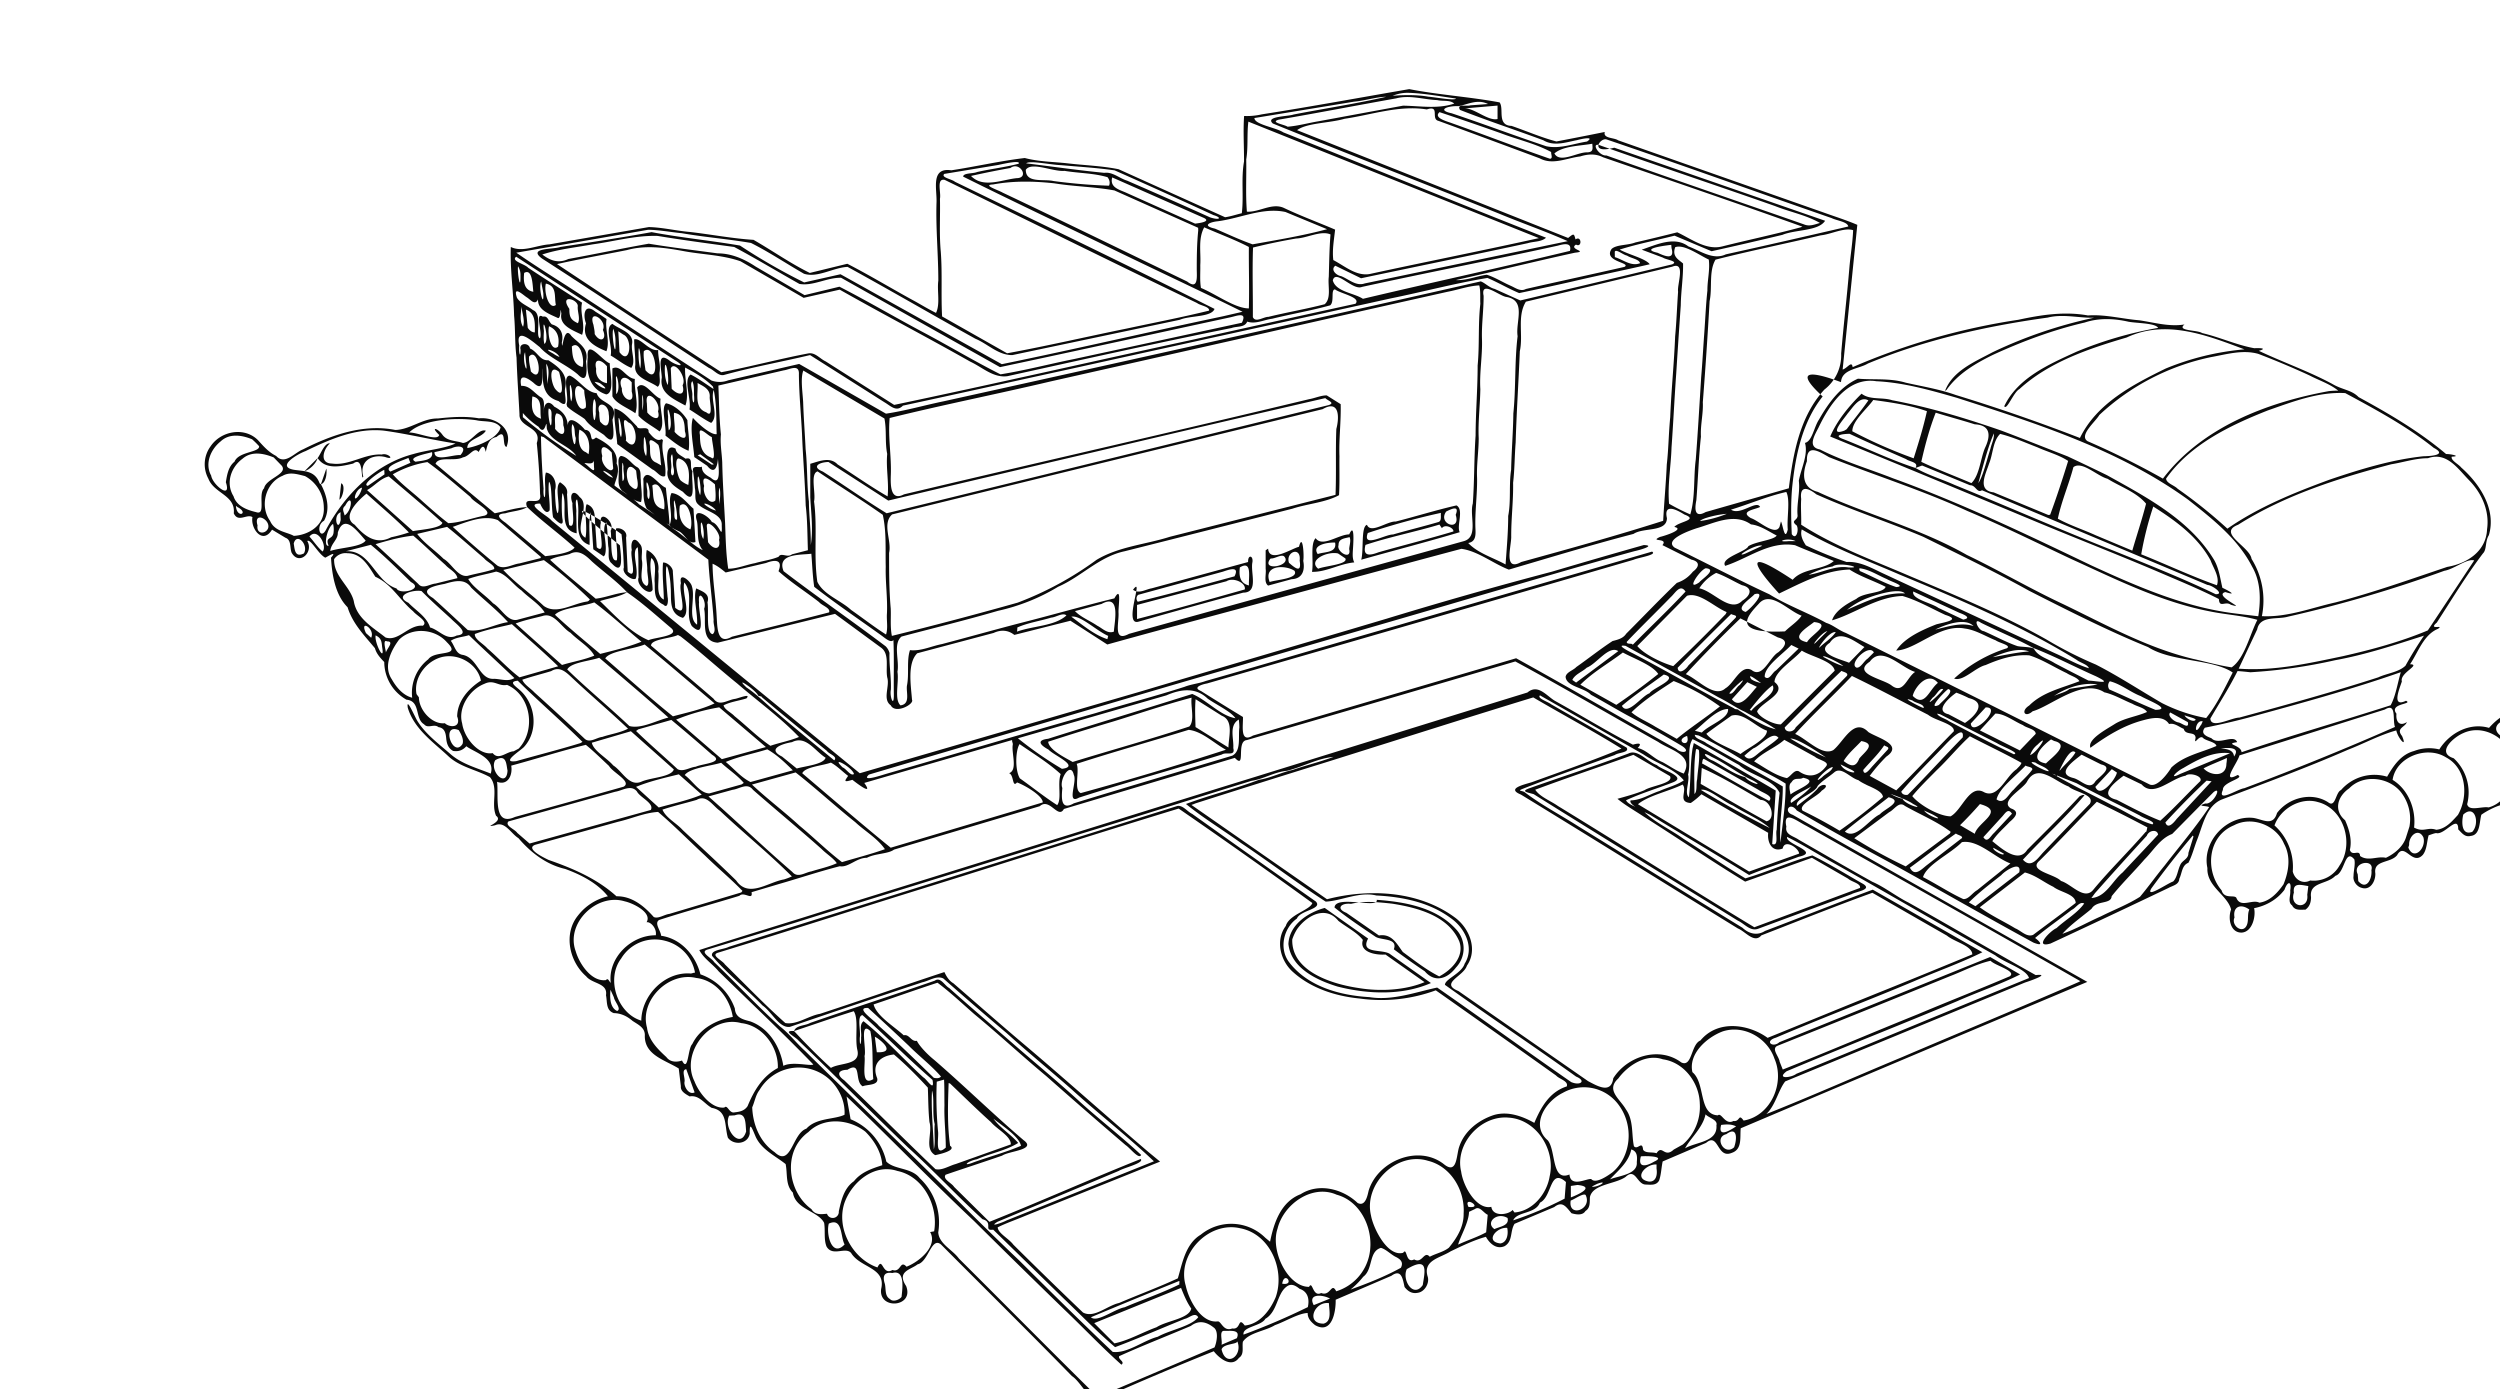 <svg xmlns="http://www.w3.org/2000/svg" fill="#0a0a0a" viewBox="0 500 3052 1696"><path d="m371.8 1075.2 16-16c-2 6.6-9.4 14-16 16m445.6 65.9c5.2-11.8-3-28.8 2.4-39.2 11.4 1 19.2 13 26.8 19.1l2.4 40.7c-8.7 3.4-13.3-10.4-20.6-13.3-4-2-8.1-3.5-11-7.3m25.5 5.2c3.8-10.2-2.5-38-13-28.9-1.7 12.3 1 24 13 28.9m-16.4-11.9c1.1-7.8-5-36.9-3.6-16 1.5 4.3-1.8 17 3.6 16m-66.8-35.2c-6.7-6.3-3.9-15.5-4.4-23.7 1-6-2.6-16.7 2.8-18.9 7.9.9 12.4 9 18.7 13.1 6.7 3 4.7 10.2 5.5 16 0 9 2.4 18.3.3 27.2-9.5-1-15.3-8.9-23-13.7m17-24.6c-12.5-14.5-14 8.3-7.8 17.7 10.6 11 10.8 0 8.8-8.8zm-16.4 12.8c3.7-3 .2-12 1-17.4-2.2-17.2-2 15.8-1 17.4m623 132.6c7.2 5.3 15.2-.5 22.9-1.8l117.6-32.1c-.4-9.3 6.4-8.1 5.3.1-2.8 12.8 8.1 37.2-11.3 37.3a8120 8120 0 0 0-128 35.5c-19 5.2 7.8-58.3-6.5-39m4.9 18.5v17.2c44-11.3 87.8-23.8 131.5-36.1 2-8-14.1-15.3-22.3-10zm1-3.9c39.5-9.7 78.7-20.3 118-31 6.7-13.3-7.3-8-14.2-5.7l-103.5 28.3a6 6 0 0 0-.3 8.5m135.6-20c-.6-9.9 4.2-31.2-11.1-22-1 8.6-.8 19.3 11.1 22m137.1-31.4c3.2-11.8-.5-40.5 7-42.6 4.6 11.5 24.7-4.6 35.1-4 24.8-6.3 49.3-14 74.2-19.7 9.4 5.3-.1 24.6 3.9 32.7-39.8 11.9-80.2 22.3-120.2 33.6m95.5-42.9c-30 9-60.7 15-90.3 24.8-4 15.2 6.5 12.6 16 9 30.3-8.6 61-16.3 91.3-25.4.8-4.1-10.2-9.6-14-4zm1.8-14.3a861 861 0 0 0-89.3 24.6c-7 18.9 21 1.7 30.8 1.8 18.4-5.3 37-9.8 55.4-15.2 4.3-1.3 2.6-7.7 3.1-11.2m6.4-1.6c-11 15.3 18.4 25.1 11.6 4 5-12.3-5.4-7.1-11.6-4m-112.2 62.1c-17.6 1.5-34.4 12-51.6 11.5 2.2-12.2-2.4-34 4.4-41.1 8.3 11.7 28-4.6 41-4.6 7.4-16.6 4.8 14.5 4.4 20.7-.2 4.6-.4 9.3 1.8 13.5m-19.8-10.9c-12.2-3.1-37.4 7.7-24.3 18.6 9-3.6 36.9-5.3 33.2-12.6zm14.1-20c-6 1.7-13.7 1.7-13.5 9.8-3 8 16.1 19.2 13 4.9.2-4.9 2.4-9.9.5-14.6m-17.7 6.6c-7.2-.5-29.4 2.3-21.2 14 7.7-3 23.7-1 21.2-14m-81.8 7.4c1.4 18.1 28.6-.1 37.7-2.3 4.5-17.7 6.5 10.8 5.2 17.2 2.4 12.1-1.4 21.9-14.3 22.4l-28.6 7.8c-5.6-4.2-2-13.8-3-20.5v-22.6zm2 40.7c9-3 35.4-4.1 30.3-13.6-10.8-7.4-38.6-7.6-30.4 13.6m23.6-23.4c7.2 6.2 15.7 13.4 13-2.7 2.2-18-17.6-10.8-13 2.7m-22.8-5c-11.8 15.8 26 9 17.5-2.1-2.8-4.5-11.4 2-16.4 1.8zm1162.3 35.5c6.4 2.9 19.8 10.3 3.6 5.2-15.5 4.2 28.6 22 6.7 15.5-6.7-5-14 4.5-14.6-7-24.6-12.5-50.2-22.9-75.5-33.8-52.6-22.4-106-43-158.7-65.2a40800 40800 0 0 0-240.3-99.4c8.7-20 22.9-37.1 38.3-52.3 10.2 8 25.2 4 37.4 8 45.5 8.6 89.9 22 133.6 37.2 27 10.2 53.7 20.9 80.5 31.3q23.9 11.2 48.1 23c48.9 27.2 101.5 54.7 131 103.8 5.9 10.6 7.2 22.3 9.9 33.7m-374.7-146.3c4.4-7.3-7.1-7.4-11.4-10.8-23-10.1-46.2-20.1-69-30.9-7.3 0-21.5 1.6-7.3 6.6 29.3 11.5 57.8 25.4 87.7 35.1 15 8.6 32 13.6 47.8 20.7 65 26.4 129.3 54.8 194.6 80.5 41.7 16.8 83.5 33.4 124.1 52.9 11.4.3-3.9-11-10-11.3l-275.3-115.6c-6.2 4-7.6-6.5-14.6-6.1l-58.5-24.1zm173.8 61.9c14.6 8.1 31 13.3 46.3 20.3l44.6 18.7c5.5-19.1 11.9-38 16.8-57.3-11.5-14-31.5-20.7-47-30.4-12.8-3.4-31.3-22.3-41.7-14.2-5.6 21.2-14.5 41.4-19 62.9m-9.4-4.8c8-21.6 15.2-43.8 22-65.7-11.3-7.4-25.1-11-37.5-16.6-15-5.8-30-12.5-45.5-16.4-9 8.5-8.7 24.8-13.6 36.4-4 12.6-15 32.6 5.7 35l66.7 27.6zm-139.7-124.6c-7.6 19.4-13 39.7-17.6 60 19.9 9.5 40.8 17.2 61.2 26 9.8-9.5 10.9-29.1 16.5-42.8 7.3-15.2 7-28-12.4-29-15.8-5-31.9-9.3-47.7-14.2m343.3 210.7c3.7-10-4.4-21.1-7.7-30.3-15.5-28.9-43-48.7-70-65.8q-9.5 28.6-14.7 58.3c30.8 12.4 61.1 26.7 92.4 37.8m-354-212.5c-21-7.5-43.4-10.7-65.5-13.7-8.4 11.7-25.7 25.7-25.6 38.2a582 582 0 0 0 74.9 33c6-18.9 11.9-38 16.2-57.5m-98 22c8.7-11.8 18.2-23.2 26.5-35.2-10.6-6-19 8.8-25.3 16-4.5 6.6-24.6 28.8-3.8 20.8zm179.7 5.1c-7.7 17.9-13.4 40.8-19 60.7 5.5-7.4 10.4-28.6 14.8-41.9 1.3-6.2 4.8-12.3 4.2-18.8m-1680.6 13c-.9-14.5-4.3-29-3.4-43.5 11.1 3 19.2 13.7 27.5 21.9 1.4 5.9 15-2.2 14.2 7 3.3 4 9.5 12 15.3 8.9l1-.3 1.2 1.5c-3 14.1 4.9 29.1 2.7 43.6-5.6 2.5-10.3-6-15.5-8.1zm10.4-4.4c15.2 17.9 16-17.6 3-22.1-11.2-12-.5 19.3-3 22.1m43.3 30.5c-1.4-8.2-.8-17.5-3.4-25-4.8-4.5-13.2-10.6-10.4.5.7 7.9-1.6 17.6 8 21.2zm-18.5-11.5c2.7-7.5-3-36.3-2.8-15.6-.3 5.3 0 10.9 2.8 15.6m-30.6-23c3.3-7.3-4.7-36.8-2.6-16.4.6 5.5.1 11.4 2.6 16.4m-66.5-40.4c3.5-8.9-5.8-34.8 4.2-34.7 11.6 5.4 19.7 20.2 32.6 21.4 4 13.5 28 11.4 19.3 32.2.8 11 5.3 35.6-10.3 18.8-8.5-5.9-17.4-10.7-23.4-19.3-7-5.3-15.6-9.5-21.7-15.5zm21.7-16.7c-19-22-11 33 1.8 20.8 1-7-2-13.8-1.8-20.8m19.3 38c9.8 11.7 12-.3 10.5-9.3-.2-13.2-16.2-16.4-11.5-1.5q-.1 5.4 1 10.9m-7.2-27.6c-3.9 7.6-.1 40.7 2 17.8-.7-5.6 1.4-13-2-17.8m-28.1 2.9c4-8.8-3.1-32.7-1.4-11.2q-.1 5.7 1.3 11.1m148.2 85.3c-2.3 10 6.6 45.3-11.7 25.2-10.4-6.4-21.5-13.6-18.5-27.1-.7-10.6-3.7-33 9.6-25.5.7 6.6 7.5 8.6 12.1 12.2 10.7-2.8 4 10 8.5 15.2m-5.1 16.8c1.6-12 2.2-28.4-11.7-32.3-6-.3-1.9 22.3 2.3 26.8a31 31 0 0 0 9.4 5.5m-19.8-37.5c-3.2 3.3-.2 12-1 17.3-2.1 12.2 5.8 11 2.5-1.8-1.1-5.1.1-10.5-1.5-15.5m-17-127.2c-.3 8.8 3 17 1.9 26-1.2 6 2.3 15.2-2.5 18.9-9.7-7.3-30-11-27.3-26.6.2-10.4-1.4-21-1.4-31.3 7.7-2.4 18.4 14.9 29.2 13M788 952c19.3 21.9 12.6-35-2-23.3-.9 7.8 1.1 15.6 2 23.3m-6.5-2.3c2.7-7.5-2.5-39.2-1.9-16.3q-.1 8.2 1.9 16.3m30.9 82c1.4-11.8-5.9-33.6.7-39.4 10.7 2.2 21 12 26.1 20.7.3 12.4 3.4 25 1.4 37.3-10.5-4.2-19.4-11.6-28.2-18.5m11.1-4.6c7 8 16.7 11.6 12.6-.7-.3-9.7-1-20.7-13.3-22.6-.5 7.6 1.5 15.5.7 23.3m-7.2-1.8c7.5-4.9-3.6-41.7-.7-17q-.2 8.6.8 17m55.2-50.1c-5.3 12.7 6.6 32.2-3.4 41-9.3-4.6-17.6-11-26.5-16.4 2.6-13.2-8-35.6 1.4-42.7 10 5 19 12 28.5 18m-20-7.7c.9 12.7-4.6 30.6 10.6 35.8 9.1 7.9 4-13.2 4.2-18.4.9-9.1-6.4-12.8-13.3-16.5l-.8-.5zm-6.4-2.2c-3.4 3.5.5 12 0 17.5-.3 8.6 2.9 13.2 2.2 1.3-.5-6.2.5-13-2.2-18.8m-65.7 42.3c-.2-11.5.8-23.2-1.7-34.5 8-10.6 19.2 10.6 28.6 13.6-1.7 12.4 6.3 31.8-1.2 40-8.5-6.5-18.5-11.3-25.7-19.1m10.7-4c5.8 7 16.7 11.5 13.1-1.5 4.2-12-16.7-30.2-13.6-9.6zm-6.1-2.7c3-10.2-.8-29.8 0-10.2zm-8.5 3.6c-9-6.5-23.4-11.6-28-20.7v-34c10.3-5.3 16.3 11.7 27.4 12.8-1.1 13.5 5 29.9.6 42m-4.4-37.9c-9-10.6-17.2-4.7-12 7.5-.9 13.6 16.9 21.1 12 3.8zm-19 14.4c7.2-6.1-1.9-34.5 0-15zm-7.8-37.6c0 11.3 6.4 36-4.3 38-20.8-6.6-24.5-26.3-22.6-45.5-1.9-24 18.5 5.2 26.9 7.5m-3.4 24.3v-20.6c-6.7-8.4-16.6-10.8-13.2 3-1 9 4.2 16 13.2 17.6m-15.2-1.7c5.8 7.3 21.9 12.9 7 2-2-1.3-4.6-1.6-7-2m14.7-76.6c-2.3 12.7 4.6 26.8-.2 39.3-15.6-6.2-30.8-15.2-24.9-34-4.2-11.2-1.5-25 11.5-14.3q7 4.3 13.6 9M726 907.8c6.6 11.2 15.4 7 10-5 5.7-12.6-18.8-27-11.5-6.2.6 3.7 1.6 7.4 1.5 11.2m19.5 26.2c2.7-11.5-8.2-34.3 2.2-38.6 8.5 6.7 26.1 10.5 24 24-1.8 9.8 4.8 22-1 29.7-9-3.6-16.8-10.3-25.2-15.1m9.3-29.6 1.5 25.5c13.2 17.8 16.4-16.8 4.7-21.4zm-6.1-3c-2.7 7.9 3.4 39.8 2.7 17a45 45 0 0 0-2.7-17m868.5 707 53 37.4c-10.6 19.8 18.9 12 27.4 19.4l49.3 34.9c-35.3 15.4-76.9 13.7-114 4.3-25.5-7.8-56.9-22.6-60-52 1-23.4 23.7-38.4 44.3-44m-39.6 38.4c-1.2 39.7 50 54.8 80.5 59.3 26.9 4.6 57.8 2.7 81-7.1l-47.7-33.7c-11.2.9-32.5-2.5-27.6-17.8-7-9.2-20.2-15.7-29.9-23.3-15.5-19.3-38.7-6.4-50.4 10.1a57 57 0 0 0-5.9 12.5m124 12.1c5.1-13.9-15-10.8-22.2-15.2-17-11.5-34.3-23-50.2-35.8.9-15.8 54.6 1.9 51.5-9.4 34.5 2.5 72.6 9.2 96.9 36a34 34 0 0 1-.2 46.7c-10.4 13.7-25.7 19-38 4.6a907 907 0 0 1-37.8-26.9m55.4 33.1c15-7.8 31.2-24.3 24.5-42.7-13.2-31.2-50.8-41.2-81.9-46.1-16.7-1.8-33.7-3.7-50.3.2-12.5-1.4-18.5 6-5.6 11l39.7 27.6c16-2.6 22 10.7 29.2 20.2 14.4 10.6 28.5 21.7 44.4 29.8M387.8 1059.2c4.2-5.7 8.2-18.4 15-18-8.4 7.7-13 24.5 2.4 24.7 21 3 39.8-12.3 60.9-11 7.4-2.6 17 7.5 4.1 3-17-3.9-31.8 5.7-26.7 24-3.4 6.8 1.2-26.2-12.3-16-14.6 3.5-33.8 8-43.4-6.7m26.5 50.8 2.2-20c5.8 2.2 1.6 18.3-2.2 20m-22.5-18.8 6.6-19.2c1 5.5-.5 17.5-6.6 19.2m2573.1 428.5c-2.3 7.8-2 17.4-7.1 23.9-13 14-22.3-16.3-31.4.4-8.3 10.2-29 5.5-26.6 22.2.5 9.3-6.1 21.4-16.9 17.6-5.8-1.5-10.7-8.3-9.7-14.2 0-6.7 2.4-14.3 1-20.4-11.8-14.3-11.3 16.7-23.2 20-10.3 10.9-32.1 7.2-29.7 26 0 6.2-1.6 11.6-6.8 15.3-6.2 0-13 1.4-16.3-5.2-5.8-4.2-1.5-12.2-2.3-18.2 2-11-2.9-12.4-7-.9-9 12-22.5 19.7-37.1 22.5 2.3 9.6-2 28.9-15 29.8-14 .5-17.2-17.3-13.1-28.2-4.2-17.4-30-28-28.9-50.6-6.9-32.2 23.5-64.7 56-61.2 11.8 1.8 24 10.9 29-6 14.1-18.7 42.3-26.2 62.5-13 9 7 8.9-12.2 15.6-15a54 54 0 0 1 56.3-16.3c7.6-13.3 16.9-27.1 32.7-31.3a52 52 0 0 1 31-2c12.5-20 37-33.3 60.7-26.3 13.4-15.3 33.8-27.6 54.9-22 15.9-1.8 25.8-27.9 46.8-26.3a50 50 0 0 1 54 37.8c7.8 24-5.9 51.1-29 60.5-24.5-2.5-8.9 34.6-32.2 31.7-16.3 1.7-5.5-31-19.2-14.2-12 10-33.5 7.6-30.3 29-3.3 14.7-24.5 10.7-25.9-2.7-5.6-1-22.3 7.6-28.5 12.3-2.5 8.9-1.2 24.7-13 25.8-7 1.9-10.8-3.6-15.2-8 .1-19-16.9 7.6-27 4.5-3.1.5-6 1.8-9 2.7m-177.3 59.9c6.5-15.8 9.2-34 .6-49.6-9.4-22.5-39.2-34.2-61-22.5-32.5 13.3-35.6 55.5-15.2 79.4 3.3 11.2 15.2 5.1 18 9.1 5.1 13 19.4 1.4 28.1 6 13-1.8 22.4-12.2 29.5-22.4m153.8-70.7a53 53 0 0 0-11.4-43c-15.2-17.5-45.4-20.8-62.2-3.5-14.5 10-19.2 27-5 39 5 11.2 8.7 24 5.8 36.2 3 8.6 12-1.5 12.5 7.4 10.1 7 20.9-.2 31.5 2.2 10.4-4.8 21-13.6 24.5-24.8zm-164.8-1.2a68 68 0 0 1 22.3 56.2c2.3 9.6 11.7 16 21.3 11a36 36 0 0 0 35.8-18.3c18-26.2 5.8-69.2-26.3-77.4-21.1-6.4-45.9 8-53.1 28.5m223.8-12.6c13.2-22.7 10.8-57.3-14.6-70.6-23.4-14.7-61-.3-65 27.6 19.3 11.8 28.8 36 26.2 58.2 11.6 6.3 16.3-1 27 2.7 11.5-1 19.1-10 26.4-18m67.3-70.4c-8-24-36.3-41-60.9-29.5-11 4.6-33.5 23.6-11.4 30.6a57 57 0 0 1 16.4 56c2 9.3 18 2.4 26.2 4 10.7-2.9 21.2-11.5 23-22.8 10.4-9.6 8.8-25.7 6.7-38.3m81.2 9.5c14.3 7.6 28.7-7.9 36.3-19 4.1-6.8 4.2-15.4 6.3-23a45.7 45.7 0 0 0-55.3-46c-16.3 3-42.6 24.3-17.9 33.9a57 57 0 0 1 13.3 52.1c-1.9 7.2 14.1 4.9 17.3 2m-60.2 28.3c29.8-2.3 48.3-38 35.8-64.4-8.8-25.8-44.9-35.8-66.2-19.4-14.9 5.5-14.5 16-.7 22.5 16 14.5 20.2 38.3 14.1 58.6 5.5 5 12.1-1 17 2.7m-342.8 148c-11-8-20.5-3-18.1 9.7-4.8 10.2 11.3 21.5 15.5 8 1.8-5.8 0-12.1 2.6-17.7m72-28.7c-7.9-1-19.4-5.2-17.6 8-6 18.9 18.8 21 16.3 2.7zm61-6c10.3 12 17.3-3.7 16-13.4 4.2-14.5-23.8-10-16.7 5zm139-60c9.7-10 3.8-34.6-10.8-21.3-2.1 8-2.8 26.1 10.8 21.2m-77.9 19.1c6.6 16.7 22.2.8 18.4-12.4-6-12.4-18.1-1.8-17.4 9.2zm188.2-73.2c11.8 16 22.5-14.3 11.5-18.6-16.5-7.9-10.3 9.6-11.5 18.6m-63.7 10.8c-8.3 14.3 13.3 25.7 14.6 7.7 6.3-9-6.8-19.5-12.3-11.1zm-1055.9 20.3c13.8 12.6 31.4 20.5 46.5 31.4 25.3 16 49.9 33 75.6 48.3 27.6-8.2 54-20.2 81.7-28 21.2 10.5 41.5 23.2 62.2 34.9 11.2 7.1-8.4 9.1-14.5 12.5l-114 42.2c-9.6 3.4-16.6-6.3-24.7-10-83-51.4-166.4-102.5-249.2-154.4-7.8-2.2-16.7-3.4-4.3-7.5 40-14.2 80.4-27.2 120-42.1 11.4-5.8 23.2 10.3 34.7 14.1 6.7 6.5 37.6 14.3 19.4 21.2-18.9 7.4-38.6 13.2-57 21.8 2.9 6.5 18 9 23.6 15.6m203.3 54.6-81.5 29.1c-42-25.6-82.5-53.3-124-79.5-10.7-7.1-22-13.4-31.9-21.6 8-2.3 23-6.2 33.1-10.6 8.1-5.4 36-8.3 31-17.1l-44.6-26c-39.9 14.3-80.3 27.8-119.9 42.6 5.8 8.8 18.6 13.4 27.8 19.9 80.1 49 159.4 99.4 239.7 148l129-48c1.3-5.5-10.4-7.4-14.5-11.3zM789.6 1121c-6-10.6-3.2-24.5-4.3-36.4 5-14.3 19 7.7 27.6 10.9 1.4 15.1 3.8 30.3 4.5 45.5-10.1-5.5-18.5-13.4-27.9-20m21.3.8c2-11-4.5-36.9-14.5-29 2 11.8-1.4 25.8 14.5 29m-18.6-12.6c3.9-10-5.4-32.4-2.3-11.9 1 3.7-1 9.8 2.3 12m-148.7 9.8c-6.3-16.2 19 1.5 15.8-16q-.8-31.1-4-62.2c6.9-20-22-18.6-21.1-35.1-1.2-23.1-2.9-46.1-3.6-69.2-2.2-17-1.4-34.3-3-51.4-.7-28-5-55.8-4-83.7 14.2 7 31.6-2.2 47.2-3.2l121.3-21.1c16.9.4 33.5 4.6 50.3 6 25.9 3 51.7 8 77.5 9.6 23 13.2 44.9 28.7 68.7 40.4l45.8-11.2c28.4 14.6 55.7 31.3 83.8 46.5 8.1 4.6 16.1 9.4 24.5 13.5 5.3-11 1.1-26.7 2.8-39.4 0-31.9-3.2-63.7-2.2-95.5.7-16.4-7.5-43 18-39.2 30-4.5 59.7-11.5 89.8-15 16.3 4.4 34.3 4.6 51.3 6.4 21 2.5 42.6 3.1 63.2 7.3l130 58.6c7-1 13.6-3.3 20.4-4.9 2.5-21-1-42.3 2.7-63.1.1-18.5-1.2-37.2.1-55.6a82 82 0 0 0 21.6-2c60.2-9.4 120-20.5 180-30.8 36.4 7.1 73.8 9.4 110.3 16.2 5.8 7.8-3.7 28 14.6 28.7 18.2 6.2 36.3 14.2 54.8 19q29.5-5.6 59-11.6c-2.3 8.2 11.4 6.7 16.3 10.2l250.5 88c13.8 5 28 9.4 41.5 15.2l-17.9 176.7c5.9-1.8 11.1-11.3 12.2-3a816 816 0 0 1 202.2-57.8c27.9-6 56.5-10.5 85-5.3 21.1-1.5 41.7 4.2 62.7 5.9 18.3 2.7 36.7 8.2 55.3 5.1-10.4 8.2 15.8 6.5 21.4 10.5 21.6 5 42 14.6 63.7 18.5 7-.3 16.5 0 5.6 3.2 29.6 14 60.6 24.8 89.5 40.3 12.5 7.5 23.5 7.2 32.3 16.2 37.3 20.3 74.3 42 106.8 69.5 5.3-.2 19.2 2.8 6.9 3.2-1.5 4.5 8.2 9 11.6 13.3 22.6 20 43.1 51.1 33.7 82.6-4.7 7.3-2.4 17.6-7.2 22.2-20.4 26.9-37.9 56-56.3 84.4-11.6 10 10 2 1.3 7.7-17.5 7.3-23.9 28.2-34 43.2 14 .4-13 10.6-10 21-2.8 8.7-13.1 32.4 5 23.6 9.5 4.4-21.4 3-11.6 15.8-1 9.7 3.7 16 12.7 10.2-2 6.4-13.7 7.3-5.9 17 6.9 16-5.1 2.8-7-6.8-20.4 5.6-39.3 16-59 23.6-50.8 22.2-103 41.3-154.7 61-18.4 8.3-22.4 30.8-29.1 48-3.8 9.5-6.3 20.1-11 29-8.1 3-7.7 12.8-11.1 19.5-.4 7.3-7.8 8.2-13 11.1q-72 34.4-144.3 68c-20.6 5.9-1.2-15 7.4-18.9 11-10.1 25.4-18.2 33.8-30-5.8-3-10.1 5.6-15.3 7.8-14.8 11.5-30.4 22.2-44.7 34.3 5.2 3.5 11.9 11.2-2 5.6-60-32.6-119-66.8-178.8-99.6-37-20-74-40.1-110.1-61.7-8.3-11.5-16.9 1.5-5 5.3q179.7 102.2 359.7 204a169266 169266 0 0 0-423.1 178.7c-1.2 10.7 2.3 25.8-11.2 30.1-18 7.4-15.7-25.5-31.1-12.3l-53 22.7c-1.7 7.7-1.8 16.2-4.4 23.4-3.5 6.1-10 5-16.2 4.8-10.9 0-12.4-21-24.7-9.3-12.8 9-40 8.6-43.5 24.6-.4 6.3.7 13.2-5.5 17-3.4 5.8-11.7 4.3-17 2.7-6.8-7.9-11-15.4-21.1-7.5L1849 1994c-5.8 9-1.8 21.2-12.2 27.3-10 4.4-18.3-3.3-22.8-11.4-14.6 4-29 11-43 17.7-13.2 8.4-34.4 10.8-28 31.2 2.3 8-4 18.3-12 19.4-7 1.5-12.1-1.6-16.3-7-2.2-9.6-3.7-22.7-16.1-13.7l-68 29.2c.3 14.4-4.4 42.8-25.2 31-4.9-3.9-9.1-8.2-9-14.8-11.3.4-27.1 10.3-39.9 14.8-12.3 7.5-31.7 9-39.2 20.3-1.2 6.8 2 15.3-4.8 19.7-9.7 13.2-25.4-1-30.7-8.1q-67.1 26.9-133.2 56.3c-16 13-27.3-17.9-40-26-52.7-54-106.5-107-159.7-160.5-11.9-10.3-15.3 21-28.7 24.1-8.6 6.8-25.9 8.4-14 26.5 10.2 26-33.9 29.4-30.5 3.6 6.3-26.4-25.6-25.6-36.7-44-7-7.9-22.4 4.8-29.9-7.7-3.6-8.6-1.4-19.4-3-29-7.1-14.4-35-16.4-38.1-36.9-9.4-9.3-6.4-23-8.9-34.9-12.2-9.8-29.3-17.5-36.5-33.2-4.6-10.8-7.7-19.6-7.3-4-2.2 13.1-19.7 14.7-26.7 5-4.5-15.2 0-32.8-19.7-36.4-9.2-5.1-15.2-16-27-14-4.5-2.6-11.4-6.1-10.7-12.4l-2.6-21.7c-16.5-10.3-41.8-16.2-41.4-40 .5-9.8-8-13.4-15-18.1-6.8-5.8-14-9.3-22.9-9.5-9.8-3.4-7.8-13.7-9.5-21.8 2.4-15.2-16.7-13.6-24.2-23.1-20.6-17.9-28.1-52-10-74.2a65 65 0 0 1 36.5-23.5c-12.6-16-33-26.5-52.2-33.4-23.2-5.4-41.8-19.9-57-37.6-9.2-5.6-16.5-21.2-28.5-15.7-17.5 3.6 11.7-4.1 1.2-11.6-6.6-15 3.6-34-7.5-47.2-17-9.3-37.5-12.4-51.8-26.5-18.5-17-40.9-32.8-48.5-58.2-2.1-14.6 9.1 12.6 12.4 17.2 10.3 16 26 27.3 40.2 39.8 14 12 32 16.6 48.7 23.4 6-19.3-20.4-26-29.8-33.4q-6.5 7.4-16.2 5.7c-6-3.3-7.8-9-8.4-15.5s-2-12.5-9.4-13.5c-5.5-4.6-12.8 2.3-17.6-3.5-11.6-6.8-3.9-28.3-21.4-30a53 53 0 0 1-27.2-46c-4.8-5-9.5-10-11.4-16.9-13-15.7-27.1-29.8-33.4-50-15.1-15.1-19-39.5-20.2-60.5 8.6-9.6-5-.8-7 0-8.2-4-18-23.5-22-20.3 8.2 13.7-10 30.5-19.1 14.2-2.4-6 0-15.5-7.5-18.2l-16.4-9.9c-11.6 19-26.5-1.6-23.9-15.3-6.8-4.4-17.4 7.2-22.8-4.6 2.3-22.3-23.9-24-31-42.3a37 37 0 0 1 2.8-39.7c12.6-18.6 41-23.9 57.6-7.5 6.7 7.4 13.2 14.9 22.3 19.4 10.6 11.6 22.2-3.9 32.8-8 34.5-17.4 73.6-31.5 112.7-23.7 18.1-.4 33.2-14.4 51.8-14 16.6-1.8 33.6-3.1 50.3-.2 20-2 42.5 12.5 33.6 35-6.2-2 1-23.7-12.2-12.2-10.7 1.8-11.8 13.8-13.1 18.2-2.4-12.1-6.7-3.6-8.7.1-5.6-7.1-10.8 5.4-19.1 6.5-9.8 5.4-29.9-1.7-33.5 7.9q36 30.3 72.3 60.4c13.2-2.5 26.1-7 39.6-7.5-7.9 4.7-18 4.8-26.8 7.6-12.9.7-7 6.5.4 11.5l48.4 40.8c11.4-1.4 31.2-3.8 35.8-10.5-18.6-17.1-39.5-31.8-57.8-49.4M1571 1441c-15.3 1.4-28.4 10.1-43.4 12.3-70.3 21.7-140.3 44-210.7 65.4-115.3 36.3-231 71.5-346.3 107.8l-107.8 33c-8.3 3.5 6.2 10 9 15 27 25.9 52.7 53.5 80.4 78.6 11.2 8.6 20 20.4 30.7 30 64.5 63.7 130.2 126.4 194.4 190.5q33.1 33 67.1 65.3c37.7 37.5 75.5 75 114 111.5 18.1 2.2 36.8-13.7 55-18.5 15.1-8.4 40.8-12.7 49.4-23.8-4-6.8-11 1-16.5 2-28.4 11.4-56.4 23.8-85 34.5-22-18.7-42-39.6-62.8-59.4l-86-84c-12.5 1.8.8-9-13.1-12.8-31-28.4-59.6-59.3-90.8-87.5-45-43.2-88.8-87.4-133.7-130.5-4.4-5.3-20.7-12.5-5.5-11.7a752 752 0 0 0 45 45c11.5-6.7 37-3 32.2-22.2-3.2-14.5 2-37.2-4.3-47-24.5 7.6-48.6 16.2-72.9 24.2 2.4-7.3 13.5-6.3 19.6-9.9 50.6-17.6 101.7-34 152.2-51.6 7-5 11.8 5.9 17.6 9 26.7 23.9 54 47 81 70.6 26.7 23.1 54 45.7 80 69.6 24 21.6 49.7 41.5 73.3 63.5-2.6 6.2-13.6-8.6-19-12a7033 7033 0 0 1-96.7-84.1c-29.7-24.7-58-51-87.8-75.6-14.9-13-29.3-26.7-45.1-38.5-26.1 8.5-52 17.8-78 26.5 3.5 14 25 26.9 36.8 37.7 6.8-1.8 9 8.2 16 6.7 3.1 6.5 13.2 17 21.4 23.5 37 32 71.8 66.2 109 97.9 16.1 11.8-17.8 13-26.3 18.8-23 8-46 15.4-69 23.3-4 5.5 7.3 9.9 10.3 14.8l43.2 42.7c61.9-24.7 122.8-52 184.7-76.7 4.5 5-19.9 10.4-27 14.6l-147.8 62c-11.9 7.4 6.2 1 10.8-1.5l180.1-72.3c-32.3-30.6-67.6-57.9-100.6-87.9-26.2-23-53-45-79-68.4q-39.1-33-77.5-66.9c-8.2-4-17.3 3-25.7 4.7q-81 26.8-161.6 54.4c-13.2 1.7-21.7-18-33.5-26.2-20-20.7-42.9-38.5-61.5-60.5-2-7.5 14-7.6 20.4-11 182.5-57.5 365.2-114.4 547.7-172 6.8-1 11.9 6.8 18 9.7q75.3 53.7 151 107c8.5 9.3-19 10.5-23.2 20.8-16.1 11.4-21.8 35.9-10.1 52.4 22.7 30.5 62.4 41.4 98.8 43.5 27.9 4.6 56.5-6.2 82.6-11.7 54.8 38.1 108.8 77.4 163.6 115.4 11.2 4.8 18.8-1.4 6-6.7-53-38-107.2-74-160.1-112-.3-6.9 20.5-14 24-25.8 12.4-19.4.4-43.7-17-55.7-26-19.4-59.2-26-90.8-27.6-20.6-5.1-43.2 6.7-61.8 7.5-35.1-22.8-68.5-48.2-103.3-71.5-22.3-16.1-46-30.4-67.3-47.7 29.3-11 59.9-18.4 89.1-29.5 14.2-2.2 27.2-9.1 41-12 16.6-5.8 33.5-9.8 50-16-19.1 1.6-38.2 12.4-56.9 17m955.4-100c11.4-2 23.4-3.3 34.3-5.4-17.8-3-38.3 3.9-53.2 14 6.2-3 13.6-4.1 19-8.6m-203.9 134c2.8 7.4 29.2 14.6 13 6.5-17.7-12.7-80.1-25.2-56.2-30.1 1.9 5.2 12.9 8.7 19.4 12.8 7.8 3.8 15.2 9.4 23.8 10.8m-192-26.2c4.8 7 25.2 12.6 8.8 3.7-16.4-7.4-32.2-20.2-50-28.6-14.3-8.6-6.8 1.9 1.8 4.7 13.1 6.8 25 16.5 39.3 20.2m-1205-99.8c-2.6-6.5-30.4-25.2-14.2-9.8 12.9 8.6 23.2 19.5 35.3 29.3 23.6 20.3 47.8 39.9 71.8 59.7 4.8-4.7-6.4-7.6-8.9-11.5a6436 6436 0 0 1-79.6-65.7c1.7-.4-6.1-2-4.5-2m1197.2 18c14.3 8.7 29.2 19.6 45.3 23.3-11.8-8.4-25.2-14.1-37.7-21.3-10.5-4.7-20.9-12.2-32.2-17.7-37.7-21.2-75.6-41.8-113.4-62.8-13.4-2.2 4.3 7 9.2 9.3 41.4 21.7 81.8 45.3 123.3 67 1 1.7 4.6.4 5.5 2.2m359.8-75.9c-20.7-11.4-42.8-20.3-64-30.8-10.5-7.5-3.8 9.6 3.4 10.2 13.8 6 27 13.4 41.1 18.3 6.5 1.3 14.2.6 20 3 5.2 9.9 16.8 12.1 25.5 17.8q20.5 10.8 41.3 21.3c10.1.2 31.4 5.6 8.8-5.4-25.5-11.2-50.2-24.4-76.1-34.4m-1661-145.9c11.6 7 26.4 22.3 36.6 26.4-8.4-9.5-4.8-23.9-7.2-35.6-5.9-18 14-6.7 18.3 1.3 9.4 2.3 12.8 22.8 12 4.3 1.1-15.1-20.5-16.8-29.5-26.6-4.3-4.4-1.8-13-3.3-19.2-.4-7.6-1.5-15.3-2.4-22.5.2-5.5 8.9-1.8 11-3.7-.3 7.3 5.3 10.5 10.9 13.7 13.6 12.3 9.1-14.8 8.7-23.5.2-6.4.4 25.9-13.2 8.8l-15.7-10.6c-1.2-15.5-5.6-34.3-1.7-47.9 7 8 22.4 21.2 29 19.9-.6-19.3.2-39.3-4.5-58-9.4-9.8-22.1-17-34-23.3-.8 15 5.3 33.6.3 46.4-14-7.8-32-15-28.8-33.8 0-9.6-7-33.7 9.6-21 7 5.6 21.8 9 7.3 0L630.2 813.4c-7 5.3 10.4 8.7 14.6 13.5 21.8 14.5 43.9 28.4 65.8 42.6-3.1 13 4.4 26.5 0 39.3-10.8-5.5-28-11-25.3-25.8-1.8-13.5.3 8-4.7 5-10-4.7-24.3-9.5-23.8-22.5-3.8 8.2-9.2 0-14-2.7-5.7-4-16.7-14.3-11.7.7 4.3 7.1 13.2 10 19.6 15.1 12.2 4.6 2.2 31.4 8.5 34.5 3.7-6.4-7-32.9 3.5-26.5 6.4-1.5 6.6 5.6 11 9.4 10.6 3 14.6 11.2 12.2 22.1.6 15.6 1.7-23.2 11.6-8 9 9.3 21.8 15 17.9 31 .9 8.7 2.8 29.3-10 16-14.4-12.3-34.7-20-46.5-33.4-8.6-6.6-30.2-26.3-25-1.9-.8 9.5 1.7 16.7 1.6 5-2.4-8.3 10.2-9 11.5-1.4 9.3 4 12.1 15.2 22.5 14.4 12.7 8.4 24.4 16.9 20.3 34.6-1.4 8.5 5.9 26.6-8 15.2-19.7-5.7-19.4-22.7-19.5-40-1.1 8.8 3 31-11 17.7-9.9-8-18-10.6-15 3.8 11-.6 16 9.5 25.2 14.6 4.6 4.7 1.4 13.1 2.6 19.4-1.5-11.2 4.7-18.6 12.5-8.7 11.3 6 17 13.5 16.5 26.3-1.2-19.5 15.4-4.9 21 2 11.7.7 3.8 17.6 13.5 9.4 11.5 5.8 27.7 15.6 25.1 31.7 5.5 11-4.1 25.7-2.3 27.2 9.8 7.4 21 13.7 29.8 22.7 14 9 28 18.5 40.9 29zm959.4-515.6c-14.1-.6-27 4.8-8.6 8.7 38.6 12.9 76.7 27.3 115.4 40.2 16.7 3.7 33.4-3.2 49.8-5.7 10.4-7-7.6-3-12.2-1.7-13.7 2.6-28 8-41.2.1-33.8-12.6-68-23.8-101.6-37-4.7-7.9 8-4 12.6-5.6l21.6-1.6c-12.5-6.2-23.6 0-35.8 2.6M765.5 1223.1c-12.8-13.9-28.7-25-42.8-37.6-7.8-7.7-16.2-15.1-27.2-9.2-8 2.5-16.7 3-24 7.1 17.9 16.6 37.1 31.7 55.7 47.5 13-1.5 25.2-7.1 38.4-7.9-10 6-22.2 7.1-33.1 10.8 17.9 17.3 37.1 38.4 59.2 47.8 6.6-3.5 39-4.9 27.7-14.8-17.7-14.9-34.8-30.6-53.9-43.7M1861 1466.9c20.4 15.6 43.8 27.8 65.7 41.8 66.9 41.2 133.5 82.9 200.5 123.9 8 7.5 18.2 9.9 27.5 3.9 44-16.7 87.6-34.1 131.6-50.4l133.8 76.4c-27.1 13.4-56 23.5-83.7 35.5-56 23.5-112.6 45-168.4 68.8-14.5 4.3-4 13 4.3 5.5l257.3-104 36.6 21.3c-25 12.5-51.5 21.4-77 32.7-69.2 29-139 56.3-208.1 85.5-13.1 10 5.7 8 11.9 3.1 94.7-38.8 189.2-78.2 284-116.9-3.2-11.1-29.3-18.3-41.3-27.8-67.5-38.1-134.4-77.4-202-115.3-17.3-9.7-34.2-20.4-52-29.2-2.9 8.7 41.6 18.3 14 24.3-20 7.6-40.6 14-60.4 22.2-40.2-25-81-49-121.3-73.7-6.8-3-26.8-12.8-23.2-17.4 12.3-.1 23.4-7.7 35-11.4 9.9-4.5 21-7 29.8-13-11-13.9-33.8-21-49.6-31.9l-126-71.9c-4 3.6 9.9 7.8 13.8 11 30.7 17.7 61.4 35 92 52.8 3.8 6.2-10.1 5.8-14.4 9-37.3 13.6-74.8 26.5-111.7 41-7.9 3.1-2.5 2.2 1.3 4.2m357.7-4c5.1-7.6 17.3-5.3 5.3 2.3-5.7 7.6-29.6 17.2-23.3 24.5a607 607 0 0 1 45 24.4q27.6-19.3 53-41.1c-.6-9-21.2-13.5-30-20.6-9.4-2.3-20.3-16.6-29-9.9-6.7 5.8-15.2 10.6-20.7 17-3.2 9.2-28.7 15.7-25.2 24.4 8.5-6.7 17.7-13.1 25-21m467.7 20-34.7 35.2c-14.8 5.6-22.8 20.2-33.7 31-13.1 15.2-27.6 29.3-40.2 45-.6 10.3-18.2 4.6-24.5 15.3-11.9 10-25.2 19-35.6 30.6 16.2-5.6 31.2-14.4 47-21.3 15.8-8 32.7-14.3 47.7-23.9 10.4-12.4 19.9-25.8 30.3-38.4 18.2-23.6 37.6-46.3 54.1-71-2.5-2-16.6-.7-4.6-4.5 9.7 1.8 20.8-22 10.2-14zm-990-864.2c-9.6-2.4-29.8 4.4-43.4 5.4l-121.7 20c0 8 25.9 11.4 35.3 17.5 106.9 42.8 213.5 86.4 320.7 128.6-5.7 5.3-15 4.4-22.4 6.7-67.7 14.6-135.6 28.5-203.4 42.8l-31.4-15.3c-6.2 4.6.7 11.6 7 12.7 9.4 3.6 18.2 12.7 28.9 8.9l247.8-51.6c-28-12.4-57-22.4-85.3-34.2-91.5-36.7-183.4-72.3-274.7-109.4-10-9 18.8-8.5 25.3-11 38.6-7.5 77.6-13.3 116-22.3 11.6-1.4 32.4-2.4 48.3.5 9.6.8 32.5 5.2 34 2.3-19.4-2.7-38.8-6.4-58.5-7a47 47 0 0 0-22.5 5.4m848.2 852.2c-23.5 27.7-50.5 52-75.1 78.6 10.2 11.4 18.3-2.1 25.2-9.4q28.2-29.6 56.5-58.8c6.6-11.4-18.2-14.1-25.9-21.1-17-6.3-38-29.4-50.8-6-5 9.3-33.7 24-19.7 32.7 11.2 3.8 5.6 10.6-1.4 16.4-7.2 7.7-15.5 14.6-21.3 23.6 10.5 8.3 31.8 28 42.7 10.5 21.5-21.6 43.3-43 64-65.4 1.4-.5 4.1-2.3 5.8-1.1M391.8 1091.2c7 13.4 11.8 30 3.8 44.5-10.9 6-4.4 25.4 3 9.8 22.6-41.6 59.1-79 106-91.2 16.8-5 38.2-6.6 51.5-12.9-29.3-4.5-58.2-11.7-87.7-15.7-33.5-3.5-65.8 10.6-95.4 25-10.3 3.8-36 19-14.2 22.8 12 2 25.6.4 31.4 16.6zm1982.7-114c9.2-24.4 36-35.4 57.9-47.1a557 557 0 0 1 124-42.2c-19 .4-37.7-4.9-56.5-.2-75 10.4-149.5 27-219.6 56.1-11.1 6.8-31.8 6.6-32.8 22.7-7.8-2.7-71.4-27.5-22.4 17.5-24.5 30.9-32.9 70.5-37 108.8-2 19.6-1.6 39.6-.7 59.3 5.5 7.9 9-5.1 6.1-10.5-8.8-6.9 2.1-5.7.9-13.2-1-14 3.3-27.6 1.6-41.5 2.7-14.8 11.7-32 7.5-46.2 8.9-2 11-19.5 17.2-28.6 11.3-20 26.2-40.4 47.5-49.8 19.5 1.6 39.3-.9 58.4 4.9 20.5 4.6 41.3 8 61 15a2216 2216 0 0 1 151.6 52.5c20.3-42.2 64.7-65.2 104.7-84.8a325 325 0 0 1 96.1-23.4c-45.5-17.1-95.8-37-143.7-14.5-46.4 13.7-94.6 29.8-131 63-7.2 3.8-15.5 26.7-18.5 20.9 16.5-34.8 55-51.3 88.4-66.6a473 473 0 0 1 99.4-29c-3.1-5.9-25.3-5.6-36-7.5-17.6-4-36-4.9-53.4.9-38.7 9-76.3 23-112.4 39.6-21.3 10.5-42.7 23-56.6 42.9zm-824 1038.7c4.5-22.5 13-48.7 37.3-58 22.2-14.2 51.6-6.5 69.6 10.7 9.2 4.7 11.9-8.2 13.4-14.9 11-36.3 60.4-56.8 91.6-32.7 17 14 15.3-11.4 19.2-21.6 6.5-19 23.6-32.1 42.2-38.2 17-5 34.6 1.4 49.3 9.6 8-18.7 18.2-37.6 39.6-44.5 2.4-6.6-9-8.8-13-13.3q-73.3-52.2-146.9-104a192 192 0 0 1-92.9 10c-29-2.8-58.9-12.3-81-32-15.8-13.6-22.3-39-9.2-56.6 4-14 29.7-19.3 32.4-28a8418 8418 0 0 0-163.2-115.3c-103.9 31.6-207.3 65-311 97.2-83.8 26-167.3 53-251.2 78.7-9.9 3 5.3 9.5 8.2 14.3 24.5 24 48.2 48.8 73.8 71.6 13.6 2.7 28.4-8.8 42.3-11.2 50.7-16.6 101.2-34.3 151.9-51 1.6 3.2 4.6 10 11 13.7 30 26 59.7 52.2 90.1 77.8 49.5 42 98 85.4 147.3 127.6l14.9 12.3c-55 22.3-110.5 44.3-165.6 66.6-10.9 4.6-22.1 8.4-32.6 13.6.2 7.2 13.6 13.7 19.1 21.2q42.1 41.8 85 82.8c13.6 7.4 29.5-8.4 44-11.6 23.9-10.2 48.3-19.2 71.8-30.1 5.3-17.4 9-42 28-53.3a59 59 0 0 1 78.8 3.8zm-95.8-533.1 165.3 115c51.8-13.4 112.6-10.2 156.7 22.7 17.4 13.1 27.6 39 14.1 58.4-4 13.1-33.8 21.4-10.3 31l158.3 110c11.8 6.2 28 15.8 30.7-3.6 16.8-26.6 55.8-39.6 83-19.3 13.4 6.5 11.6-22 23.4-26.8 21.7-26.1 59.4-19.6 82-3.2 48.7-19.7 97.2-39.8 146-59.4q52-21 103.9-42.5c-.3-10.6-21.8-15.2-31-22.9q-45.5-26-91-52.3c-45.4 16.4-90.4 34.5-135.5 52-8.8 10.3-19.2-4.6-28.6-8.4-88.4-54.4-176.5-109.4-265-163.5-18.3-7.5 3.7-12 13.6-15.2 36.5-13.2 73.3-26 109.2-40.9-35.2-21.9-72-41.5-107.7-62.5-84.5 25.8-168.7 52.8-253 79.2q-80.3 24.9-160.4 50.5c.9.1-5 1.7-3.7 1.7m-435.3-233.4-143.2 35.2c-21.6-1.4-13.4-27-16.6-41.4 4-9.4-8-26.3-6.2-7.7-1.3 9.8 9.9 46.4-8.8 28.8-9-14.7 3.1-38.6-9.2-53.2-3.4 13 8.4 36.1-1.7 43.2-18.2-5.4-13.6-23.4-15-38.1-.3-16.9-9.6-51.9-3.7 12.6 1 4 .4 15.2-5.1 9.3-11.4-5-10.5-15.4-10.6-26.5-1.1-9.3 3.5-23.8-4.1-30.4-3.3 10.8 1.5 26.2 1.5 38.8-3.6 8.5-20.7-6-17.1-14.9-.5-12.3.2-24.7-1-37-8.7 4.8 2 27.1-2.5 38.3-4 3-17.3-6.3-14.5-13.5q-.6-20.2-2.8-40.3c3.6.5-109-73.2-2 13.2.9 10 5.8 39-10 22-6-4.6-2.6-14-4.2-20.7-1-9.8-.6-20-2.4-29.5-6.7 8 2.4 27.7-1.8 40l-1.4 1.7-12.7-8.7-3-45.3c-3.4 13-1 26.6-1.6 40-22.4-7.2-9.8-37.3-15.2-55.5-3.2.9-.3 11.6-1 16.4l.5 24.9c-23.2-4.5-10.4-33-17-48.8-1.4-1-1.6 22-.5 30.4 2.8 13-7.2 3.4-11.3-1.2-2.4-12.2-1-40.5-5-43.3-1.6 11.7 1.4 23.2.8 34.8-4.6 6.8-10.3-5-11.6-8.2-20-.3 10 15.2 14.2 21q187.9 154.3 376 308.2l342.5-99.7c99.8-29.8 199.9-58.9 299.7-88.7a5380 5380 0 0 1 202.8-57.7q55.9-16.6 112.1-32.5c15.4.5-5.8 6.3-11.5 7.5-66.8 18.3-133 38-199.5 57.3-94.4 27.9-189 54.7-283.3 82.7-96.8 27.7-193.3 56.8-290 85q-80.8 23.7-161.6 47.7c-10.5 9.8 16.7.3 22.5-1.3 84.8-24.5 169.4-49.8 254.4-73.8 36-11 72.5-20.5 108.3-32 8.3-3.3 17.5-4 26.1-7.2 78-22.2 155.7-45.4 233.7-67.7 103.6-30.3 207.4-60 311-90.2 7 4-16.4 7.2-22.6 10q-260.1 75.8-520.7 151c-5.8 1-18.3 4.8-7.3 9.2q25.4 16 51.2 31.7c.4 10.7-4 32.3 12.2 22.7l321.3-94.4c65.6 36.3 130.4 74 195.8 110.8 6.9 6.3 18.1 3.7 6.7-3.7q-33.1-19.7-67.2-37.7c-14.5-8-29.2-16.8-43.9-24.8-8.4-9-30-9.8-31-21.9 1-5.9 9.1-7.7 13.1-12 14.8-10.4 29.1-21.8 44.2-31.7 6.4-1.7 12.8-3.1 16.7-9 20.6-20.6 40.7-41.8 61.8-62 8-2.7 14.2-7 19.6-13.7 7.9-5.8 8.9-12.3-1.8-14.7l-35.4-17.7c7.7-9.3-16.5-3.6-3-10 5.8-1.3 31-9.4 17.5-12.2 5.3-6.6 30.5-8.4 12.2-15.2-9.5-6-25.4-14-21.2 4.5-.2 17.4-28.5 11-40.8 19.2-51 13.3-101.6 28.7-152.2 43.6-19.4-7.5-37.6-22.6-57.9-25.4-119.5 31.8-238.8 64.7-358.3 96.5q-37 10-74 20.3l-45-29-68.5 17.3c-7.7-6.1-16.4-6.5-25.3-2.4l-93.2 24.8c-12.4 12.2-7.7 39.5-6.4 56.8 3 5.3-20.3 17.9-26 6.7-10.3-7.3-1-23-4.2-33.8-2.4-11.8 3.3-29.1-7.8-36.7zm786.5-401c-13 .6-25.8 5.4-38.7 7.8q-128.3 28.7-256.4 58l-227.6 51.3c-65.6 15.5-131.7 28.6-197.1 44.8-2.2 23.5 2.4 46.8 1.4 70.2-.4 12.3-.3 31.7 16.1 23 164.7-39.2 330-76.6 494.6-116.2 7.1-1.2 14.6-4.7 21.5-4.6l17 10.7c.6 21.2-2.3 42.4-1.5 63.7-.2 15.8.4 31.7-.5 47.4-16.5 9-38.4 10.4-56.9 16.5q-102.5 26.2-205 52c-31 6.6-52.7 31-81 43.3a243 243 0 0 1-73.5 29.4c-39 11.4-78.5 21-117.7 31.4-10.7 8.6-2.4 29.4-5 43 2.1 12.7-4.2 33.7 3.7 41 12.5-1.6 6.7-15.8 7.9-24.1 2.9-14.2-.6-30.5 3.7-43.3 13.3 1.5 26-4.9 39-7.4 32.3-8.5 64.5-17.6 96.9-26 38-9.6 75.6-20.5 113.6-29.8 9.4-16.8 4.6 10 5.1 17.7.7 12.3-6.9 36.2 12.8 25.6 136.3-38.1 272.9-75.4 409.2-113.3 17.6-5.5 6.2-31.2 10.5-45.8 2-27.7 1.5-55.4 3.4-83 .1-28.5 2.5-57 2.5-85.5 2.4-25 .4-50.4 3.3-75.4-.4-7.4.5-15.1-1.3-22.4m-175.5 255.7c1.1-26.8-.1-53.7 1-80.4 4-15.2 3.4-36-16.7-24.2q-262.9 64-525.6 128.5c-12.6 11.3-.3 31.7-3.7 47 0 22.6 0 45.2 2 67.8.5 11.1-.8 22.5 1.4 33.5a4792 4792 0 0 0 153.6-40.6 403 403 0 0 0 96.2-52.2c27.3-16.4 59.8-18.7 89.6-28.2zm400 31.7c1.2-23 3.4-45.8 4.4-68.7 2.2-19.1 2.3-38.5 4.2-57.8 1.3-32.8 4.7-65.6 6-98.5 1.7-18 2.3-36.4 3.6-54.6-1.4-9 9.8-37.5-7.2-30.6l-178.6 42.7c-11 17.8-3 40.6-7.4 60.4-1.5 37.2-4 74.3-5.1 111.6-1.3 16.4-1.2 32.9-3.1 49.1.4 22.2-2.5 44.3-2.3 66.5-.2 12.3-9.3 42.2 12.2 30.2 58-16 116-32 173.3-50.3m25.1 308.6c13-22.9-17-28.7-31.1-38.6-58.3-32.6-115.8-66.6-174.5-98.3a81273 81273 0 0 1-327.8 96c-13.5 1.2-.6 36.6-14.6 21.7l-208.7 62.4c-7 13-17.3-14.3-29.4-3.4l-178 53c-7 5.4-23 4.6-33.1 10-12.8-.1-22.5 12.2-33.1 10.3-24.8 6.3-49.4 14.6-74.2 21.7l-33.5 10c2 11-9.2-1.4-14.8 4.4-32.6 10-65.6 19-98 29.5-6.4 4 2 13 2.4 19.3 24.3 3.4 42.2 24.1 48 47.1a68 68 0 0 1 42 41.7c.7 11.3 9.9 13.4 18.8 15.7 23 8.3 36.7 31.1 40.4 54.3 11-5.8 33.6.7 36.6-1.7-37.6-38.9-77-75.9-115.5-113.6-7.4-9-18.3-15.7-23.7-26.1 52.6-17 105.7-32.8 158.3-49.6q238.5-74 476.7-148.3c125.4-38.7 250.6-77.9 376-116.5 12.8-10.8 23 3.8 33.4 10.1 32 17.7 63 36.9 95.4 53.6 10.5-3.1 9.7 0 5.8 4 11.5 2.8 18.9 12.8 30.3 17.3 8.6 4.6 16.7 10.7 26 14m-431.9-571.6c-23.2 6.5-47.2 10.5-70.6 16.3-10.1 1.3-20.5 7-30.5 3.5-3 7.5-12.5 5.4-19 7.8-91.4 18.3-182.5 38.7-273.6 58.8-17.2 2.5-30.6-10.8-45.3-17.6-52.8-29.9-106.7-58-159.6-88l-44 10-77-44.6c-22.7-8-47.3-8.1-70.9-12.7-22.4-4.1-45.5-7.2-67.8-1-28.5 5.7-57 10.7-85.4 17.1q100 66.5 200.6 132c35.6-6.7 70.8-16.3 106.4-23 8.2-1.4 14 6.6 21 9.8l83.6 53.1c121.5-25.5 242.6-53.2 364-79.5q99.5-22.2 199.2-44c7.2-7.9-18.3-12.3-25-17.5-5.6.1-.4 15.2-6 19.5m560 223.3c5.3-42.7 13.4-87.8 43.4-120.5a53 53 0 0 0 20.5-44c2.9-34.9 7.1-69.6 10-104.4 1.3-15.4 4-30.8 4.6-46.2-11-3.5-26.7 5-39.5 6.3-42.8 10.2-86 18.8-128.5 29.7-8.4 14.2-3.7 34.2-7.2 50.6q-3.5 61.8-8.3 123.5c.7 14-3.1 27.8-2.3 41.9-2.8 25.8-3.5 51.7-5.6 77.7-2.4 11.9-1.7 21.7 11.4 14.4zm16.6-319.4c-81-29-162.2-56.7-243.4-84.7-9-4.6-18.4-4-28-1-16.3 1.9-33.3 10.9-49.3 2.3q-61.6-23-123.5-45.7c-10-2.2 2.4-19.6-14.3-14-34-5.4-67 6.5-100.4 11.4-18 5.3-46.4 5-58 13.9l330.9 131.6c7-5.7 7.1-5.6 9 1.8 7.5-5.3 8.3 10.6.6 6.3-9.6 6 15.7 8.2-1.3 9.9-48.6 10.6-96.9 22.6-145.4 33.4 12.8.8 25.1-4.8 37.8-6.5 9.9 3.1 19.4 9.2 29 13.4 6.1 2.6 12 7.6 18.7 4 40-9.2 80.3-17.8 120.4-27 8.8-5.2-26.5-6.4-15.7-21.9 6-5.5 19.5-4.2 28.9-7.9q25.6-5.9 51.2-12.4c17.1 8 35.4 22.3 55 17.2 31.9-8 64-14.7 95.7-23.3zm122.2 450.9c-31 .8-59.2 22-86 29.7 3.5-11.6 18.3-20.4 29.5-26.1 9.3-8.3 33.2-6.7 35.9-14.8-14.5-7.4-30.4-12.3-44.1-21.1-31 1.1-58.7 16.3-86 29.3-3.3-3.7-67.3-72.4 16.6-16.8 12.4-14.4 37.7-11.8 50.2-22.9-15.7-6.6-31.8-12.5-47.3-19.3-31.3-5.4-57.2 16.2-85.3 25.2-6.4-9.8 26-17.4 28.3-24 9.8-6 31-7.4 34.6-13-10-5.1-20.3-12.5-31.4-13.6-20.7-14.6-45-1.4-66.4 4.7-10 3.3-40 14.2-26.7 23.7 38.6 18.8 76.6 38.9 115.5 56.9 22 13.6 46.7 22.4 69.4 34.9 8.4 2.6 15.3 9 24 12.3 123.9 61 247.2 123.3 370.9 185 11 4.8 26.8-20.9 26.4-20.6 15.5-14.7 36.6-18.3 55.1-26.4-.8-4.7-11-5.9-15.7-9.2-5-6.5-12.3 10.9-9.7-.7-.4-8.6-12.2-2.4-14.5-11-5.9-2.4-11.2-7.5-17.9-5.9-6.7-10.5-21-7.5-31.2-4.7-24 6.2-45 19.3-64.8 33.7-4-10.5 20.3-22.9 30.3-29.4 12-7.1 26.4-8.8 38.8-14.3-3.3-5.4-12-6.5-17.8-10-11.4-4.6-22.4-11.3-34.3-14-26.6-17.5-65.6 17.2-87.5 23.1-9.5 8.5-15-.2-4.2-7 16.6-16.6 40.4-21.4 61.3-29.7-2.7-4.7-10.6-6.5-15.5-9.8-15.2-7.1-29.5-16.6-45.6-21.7-18.2-1.5-36.7 4.5-53.4 11.8-12.7 3-27.5 20.5-38.5 16.5a173 173 0 0 1 64.4-37c5.9-3.5-9.5-6.5-13.5-9.6-12.6-5-24.8-12.9-38-14.5-30.5-5.9-59 25.9-83.6 26.9 10.3-15.7 31.4-25 49-32 11.6-3 30-5.6 11-11.5-17.3-8-34-17.8-52.3-23.1m438.7 24.6c31 1.6 60.2-10.1 90-16.8 46-12 91-28.1 136.2-43.3 25-4.3 47.6-19.4 48.7-45.9 3.3-22.4-6.5-44.2-22-60-14.2-14.6-27.4-34.9-50.2-26.8-15.2 0-29.8 5-44.8 7.4-64.6 17-130 37.8-186.9 73.8-26.2 10.1 14.4 26.6 16.4 41.7a96 96 0 0 1 12.6 69.9M1229.5 931.3c48.9-9 97.3-20.3 146-30.2 33.6-7.2 67.3-13.7 100.6-21.9.5-5-10.5-6-14.8-9.3-103-49.4-205.4-100.2-308-150.3-10.5-2.2-4.2 15.5-5.8 23 .5 21.5-1 43.2 1 64.6 2 26.3.2 52.8 1.6 79.1zm1526.3 325.4c-18.5-5.3-38.4-6.3-57.4-10.2-59.8-11.4-114.7-39-169.7-64-42.1-19.8-83.8-40.5-126.7-58.6-55-25.3-112.9-43.5-169.1-65.8-12.2-7-27.7-17-27 4.9-5.8 16-6.1 32.5 13.3 37.5 59.8 27.7 124.4 44.2 182 77 40 19.2 78.3 41.8 118.5 60.5 51.3 24.8 101.6 52.8 157.4 66.3 15.7 3.5 31.3 8 47.3 10.4 15.6-10.6 22.2-40 31.4-58m-877.1-466L1524 648.5c-1.9 15.2-.1 31-2.6 46.2.4 21.2-.9 42.5.8 63.7 15 1 30.7-11.3 45.3-4.5 20.4 9.7 41.6 17.5 62.4 26.4-1.3 12.4-3.7 24.7-2.2 37.2 13.7 7.1 27.7 19.7 44 17.1 68.9-15 138-28.6 207-43.9m-62.7 48.6c-39.7 6.5-78.7 17-118.2 25-129.6 28.7-259.4 57-389 85.7-68.9 15-137.7 30.4-206.5 45.2-8.1 8.3-15 .3-22.4-4l-91-57.7c-34.8 8.3-70.2 14.6-104.8 24.2-6.8 2-12.4-6-18.6-8.5-68.1-44.4-135.6-89.7-204-133.7-17.6-13.2 13.9-10.8 22.6-14 37.2-5.7 74.4-11.4 111.4-18.1 35.7 6.8 72 10.2 107.9 16.4a733 733 0 0 0 78.3 45l44.4-10L1223 944.6c90.2-18.5 180-39.5 270.1-58.5l23.8-5.5c-57.7-28.6-116.2-55.6-174.1-84-55.7-26.9-111.7-53.5-167-81 .4-4.7 12-3.4 17-5.6 16.8-3.8 34.1-5.8 50.7-10.1 3.3-4.8-18 0-25 1.5l-65.7 10.9c-4.6 4.4 9.3 6.3 13 9.6 105.8 51.4 211.8 102.3 316.9 155.2-3.6 10.3-30.2 8-42.4 13.3l-204.5 43.1c-17.1.2-30-13.7-45.1-20-52.2-29-103.7-59-156-87.7-17.8 1-36.6 13.7-53.2 8.4-21.6-12.4-42.4-26.4-64.7-37.6-28-4.8-56.4-7-84.5-11.9-13.6-1.3-27.3-4-41-4.2l-161 28c29 20.2 59.4 38.4 88.7 58.1l149.5 97.9a29 29 0 0 0 20.5-.2l86.6-20 106 60.7c23.7-3.5 47-10.3 70.4-15.1q265.1-58.6 530-118 63-14.1 125.7-28.4c5.3 1.9 10.2 7.6 17 9.2l31.3 14.1q92.8-21.9 185.4-44.1c8.5-3.8-7.7-5.6-11.3-8.2l-25.9-9.7c17.8-6 40-16.9 57-4 14.5 5.3 29.9 17.2 45.7 9.7q74.9-16.6 149.5-34c-1-5.8-13.7-7-20.5-10.3-91.6-31.8-182.9-64.8-274.7-96-8-2.4-21.5 18.4 9.5 10.1l257.4 89.2c-8.1 12.8-36.3 10.6-52.1 17.2q-43.2 10.4-86.5 20l-45.2-19c-22.3 5.7-45 10-67 17 11 6.2 31.7 10.9 36.7 17.9-31.3 7.3-62.9 13.6-94.2 21q-32.6 7.4-65.2 14.2c-13.2-5.5-25.4-12.8-38.5-18.4m382.7 301.1c41 26.5 87.2 43.2 131.8 62.4 56.8 24 114 47.5 167.7 77.8a484 484 0 0 0 60.3 30.6c27.8 14.2 53.8 31.4 80.7 47a198 198 0 0 0 54 18.3c13.3-16.6 22.7-36.7 32.4-55.6-24.2-16.6-75-12.8-103.3-31-49.6-20.2-97.4-44.5-145.1-68.7-42.3-23.6-86-44.5-129.4-66-43-18.2-87.8-32.6-130.5-51.8-10.2-8.2-20.6-11.2-18.5 5.7-.7 10.4.3 21 0 31.3m558 111.8c3.2-20.2 3.1-42.2-7.5-60.5-17.5-34.2-48.5-58.3-78-81.7-84.4-61.1-184.5-92.9-282.6-124.5-32-9.2-64.7-18.6-98.2-20.2-34.9-5.4-57.2 28.7-70.5 56.5-5 9.8-13.9 23.9 1.7 26.8 28.6 14.5 59.6 23.6 89.4 35.3 83 30 162.7 68.3 242.2 106.4 57 26.2 115.7 51.8 178.6 58.9q12.4 1.6 24.9 3m-37.7-106.9c38.2-26.5 81.7-44 125.2-60 37-12.5 74.9-24.2 114-28.4 9.7-.2 29.5-1.5 12.7-10.3-33.2-26.5-70.8-46.7-108-66.8-32.8-1.8-64.3 10.6-94.7 21.2-46.4 18.4-94.6 41.5-124 83.1.1 5.7 10 8.2 14.1 12.5a593 593 0 0 1 60.7 48.7m-1732.9 26.3c-.7-17.8-.5-36.5-2.7-54.6-.9-29.2-3.4-58.4-4.5-87.6-1.2-24.2-3.6-48.3-3.8-72.5.7-13.3-11.5-5.7-18.8-4.8L877 970.7c.8 19.7 1 39.9 3.1 59.7-1.1 11.4 1.1 22.6 1.6 34 .5 24.7 2.2 49.4 3.5 74.1.7 18.6 1 37.3 3.8 55.8 11 0 21.8-4.8 32.7-6.8 9.5-2.8 20-4 28.8-7.8 3.1-5.7 10.7 1.7 16.4-3zm1868.2-194.8c-10-8.2-23.5-12.5-35.1-18.6q-30.8-14.2-62.5-26.3c-19.1-5.4-38.9.6-57.9 4a285 285 0 0 0-136.1 70.6c-5 8.5-25.3 25-14.4 32a995 995 0 0 1 92 45.7c47.5-62.5 126.8-93 202.5-106.8q5.7-.6 11.5-.6M1369 2166c-24.2-21.6-46.5-45.2-70-67.6q-55.2-53.5-109.9-107.8c-52.8-49.7-103.2-102-155.6-152l4.9 27.8a73 73 0 0 1 43.6 51.6c9.7 10.1 30.7 7.2 40.7 20.2a74 74 0 0 1 22.7 66.3c.9 14 17.4 21.1 25.3 32 56.3 56 112.1 112.6 168.6 168.2 7.8-.6 15.3-6 23-8.6l120.4-51.2c2.8-6.5 5.3-20.1-1.2-24.4-8.6-6.8-18-9.2-27.7-1.8-29.1 12.4-58.8 23.9-87.5 36.9-1.9 3.8 7.7 6.9 2.7 10.4m-133.3-762.6-180.6 52.4c11.6 16.2-8 1.3-14.5-3.8-11.8 3.7-9 .9-5.2-4.8-7.1-5.3-13.3-12-21-16.2-10.7 3.9-31.6 5.2-35 13 35.9 30.5 71.5 61.2 108 90.9l185.6-55.3c.2-8-21.8-21-31.4-24.4-6 7-3.6-9.1-9.7-11.3 10.8-3.8 2.7-24.5 4.5-34.7.4-2-1.3-4-.7-5.8m1304 294.4c-111.2-63.7-223-126.3-334.5-189.6-10.2-4.8-29-20.8-24.4 1-2 10 9 11.5 15.2 16 30 17.2 59.7 34.6 89.8 51.3 15 6.5 28.8 17.7 44 25.3 52 29.2 103.3 59.4 155.4 88.6 18.8-2-5.9 6.8-13.1 9.1l-292.7 120.7c-8.4 10.7-11.8 29.1-23 39.8 55.4-22 110-46.3 165.1-69.2 72-30.8 144.4-60.6 216.1-91.9zM906.4 1587.6c-14.6-15-30.7-28.4-45.6-43-19.2-17.8-37.6-36.5-57.4-53.4-16.7 1-32.5 8.3-48.8 12l-101.2 28.1c-12.5 4.6 10.2 15.6 16.3 18.5 29.8 10.4 59.3 23 82.9 44.4 18.8-.4 33.8 12 45.5 25.3 5.5 2.5 12.8-3 19-3.8l87.8-26.2zM2733 1316.3c43 3.2 85.3-6.5 127-15.2 35.3-8 70.5-17.5 103.9-31.5l56.6-85.4c-8.3-2.9-24.7 10.7-36.4 12.6a1584 1584 0 0 1-190.8 56c-13.3 3.9-34.2-1.8-37.7 15.5zm-895-127.2c1.4-19.7 3.2-39.4 3.2-59.2 3.6-18.6.7-37.8 3.6-56.6.5-22.9 2.4-45.7 2.7-68.6 3.2-31.3 1.4-63.1 5.2-94.3-2.8-17.7 11.4-44.1-14.4-48-9.3-2.1-31-20.5-27.1-1.2.1 17.6-2.6 35-2 52.8.7 20.5-3.2 40.6-2 61.1-.3 20-2.9 39.8-2 59.8 0 16.1-2.7 32-2 48.3.4 20.7-2.8 41.2-2 61.9.4 8 .6 16.2-8.8 17.8 11.4 12.3 30.7 18 45.6 26.2m-375.3-411-102.2-45.6c-24.3-4.5-49.1-4.7-73.5-8.7-25-2.7-50-3.2-74.7 1.4-13.8.5 6.7 6.9 11.8 10 75.3 35.7 150.2 72.3 225.2 108.5 13.5 10.5 11.8-5.3 11.7-14.9 0-15.9.2-31.8 1.8-47.5zm-381 496.5c2.6-8 .4-17.4 1.1-26 .8-19-2-37.8-1.5-56.7-.5-21.2 1-42.8-3.6-63.4-26-18.3-53.2-35.2-79.6-53-9.3 2.7-2 26.2-4.3 36.7 4.3 32.5-.7 65.5 4 98 7.3 15.7 28.2 22.5 41.2 34.4 14.3 10 28 20.7 42.6 30m-271.2-42.8c-.2-15-2.2-30.2-1-45 4.6-.7 12.5 5.8 12 11.4l2.9 43.8c17.3 13.9 3.5-20 7-30.1-3-15 12-2.4 13.3 3.7 4.8 14.2-5.6 39 6.4 47 .9-14.2-5.1-32.9-1-44.3 7.4 3.8 17 6.3 13.7 17 1.9 11.2-2.3 37.5 6.3 38.9 5-4 .4-11.7 1.2-17.3-1.6-24.6-5.2-49-6.5-73.7l-201-149.6-3.3-1q.6 32 3.2 64c-.8 9.7 2.1 15.7 2 3.7.4-7.7-1.3-16 .8-23.4 9 1 14 12.3 11.2 21.5-.1 7.9 1 28.4 3.5 28 3.2-11.2-4.3-32 2.6-37.7 5.3 3.7 10 7.7 8.5 14.8 1 12.4.7 25.2 2.6 37.5 8.7 6.1 3.2-20 4.1-26.7-4.5-11.2 1.4-17.8 8.7-7.5 14.6 10.6-9 40.7 7.1 49.7 2.9-12.2-2.1-34.4 1.6-41 10.5 3.8 9.7 13.9 10.2 22.9l2 29.7c12 10.3 1.9-21.6 5-29.6-2.6-17.7 18.2-.8 12 9.5 1.7 9-1.6 39 7.6 35.9 1.5-13-2.3-25.9-1-38.7 5.6-1.7 14.5 3.8 12.2 11l2 41.7c12.9 11.4 2.2-19.3 5-26.4-1.8-9.3 1.9-18.5 9.7-7.6 4.9 5 1.5 13.7 2.7 20.4 2 10-5.2 25.2 5.5 31 4.7-.7.6-14.7 1-20.7-.1-7.8-2.3-15.6-.6-23.2a24.5 24.5 0 0 1 14 26.3c1.8 10.5-4 28.7 6.5 34.1zm1472.1 215.4 32.4 17.7c24-23.6 46.7-48.3 70.3-72.1 1.5-9.1-22.7-13-31.4-20.2-31-15.8-61.7-32.3-93-47.4-22.7 24-47 46.4-69.3 70.8 14.3 6.2 33 27.4 46.6 19.7 12.6-10.1 25.1-40.3 42.8-22 11 7.2 43.5 15.2 21.9 30q-11 11-20.3 23.5m-1124.4 375c-.9 25.4-1.8 51.3 1.8 76.6 10.3 7-25.5 12.7-18.2 11.4-13.7-7.8-3-27.2-7-40.3-1.5-14-1.4-28-2-42.1-13-14.2-26.7-28-41.4-40.5-16.3 1.7-27.5 11.6-20.5 28.8 2.6 9.4-13 7.6-17.6 10.1-10.7-6.5-.6-31.3-18.7-20.2-12.3.2-12.8 6.8-4.1 12.6 37.4 36 74 72.8 111.6 108.7 8 1.9 16.5-4 24.6-6.2l67.4-24c.4-10.1-17-18.5-24.2-27.2-17.1-15.3-33.4-31.4-50-47.2zm361.5 296c18.4-1.7 31.2-18.9 37.8-34.7 11.7-33.4-7-77.4-43.7-84.1-38.3-8.8-77.4 32-66.2 70 4 18.4 19 45.9 38.8 43.8 4.5-1 7 13 18 8.6 11.2 1.8 6.6-15.1 15.3-3.6m111.7-41.8a59 59 0 0 0 40.5-45c5.9-29.1-9.6-64.7-40-72.9-30-13.3-65 11.7-72.2 41.5-9.1 26.9 12.6 71.2 38.5 71 4.4-8.3 4.2 13.1 14.8 7.5 11.6 4.6 12.4-14 18.4-2m114.2-42.3c7.6-4 16.8-5.8 23.3-11 9.9-12 18.3-25.7 18-41.7 1.8-28-15.3-57.5-43.5-64.4-38-11.8-78.8 28.3-69.6 66.7 2.6 15.2 20 51 39.3 45.6 5.1-7.5 2.6 13.8 13.4 8.1 10 5.7 12-11.2 19-3.3m-605-31c5.3-30.7-12.8-67.1-44.9-73.7-27.8-9.3-55 13.1-64.3 38.2-11 31.2 9.3 69 40 79.6 6.6-13.9 5.7 10.6 18.3 3.1 10.7 3.5 9-12.8 17.2-4 15.4-5.9 38.6-25.2 28.8-42.3zm708.5-23c22.2-1.7 39.5-22.9 42.9-44 7.6-32.3-16-69.6-50-71.8-34.2-3.2-66.1 32.2-58 65.9 2.5 18.5 19.2 47 36.8 43 2 12.9 21.6 9.4 26 3.8zm214.6-852.2c6.3-20.9 3.8-45 6.7-67 2.6-33.5 4.5-67 6.6-100.5 1.5-17.4 2.4-35 3.7-52.6s2-35.5 3.9-53.2c-.1-12.6 3.3-25.2 1.7-37.8-12-5.6-30.4-19.2-41-15.1-4.2 11.6 4.4 15.2 9.6 19.9.3 17-2.6 34-2.8 51q-2.9 41.3-5.5 82.4c-2.2 30.4-3.6 60.9-5.8 91.3-.7 22.9-5 45.7-3 68.6q12.6 7.2 25.9 13m-983.8-117.1-99-58.5c-3.7 9.5-.8 26.6-.2 38.7.6 19.1 2.1 38 3 57.2 2.3 21.2 1.4 42.7 4 64 .2 17.8 2.6 35.4 2.3 53.1 3.1-18.6.4-39-.6-58.2v-41c11.1-3.1 24-9 33.4.8 20.4 12.9 40.1 27 61 39 1.8-16.6-2.1-34.6-.5-51.8-2.9-14.3-.5-29.1-3.4-43.3m1651.9 308.3c-9.9 20-22 38.7-33.2 58 .7 13.2 25.4-1 35.5-1.2 56.8-15.4 113.5-31 169.5-49.1 10.7-5 24.9-6.2 33.2-14.2q10.5-18.9 22.6-36.7c-35.6 11.4-71.5 23.3-108.5 30q-51.2 11.6-103.5 14.7-7.8-.9-15.6-1.5m-763 611.9c23.2-19.9 25.8-56.8 8.2-81.2a52.4 52.4 0 0 0-69-15.7c-21.3 10.5-39.8 39.6-18.2 58 10.1 12.7 4.3 50.8 26.4 41.6 1.5 16.8 22.3 4 26.7 5.7 5.4 6.3 20.7-4.6 25.9-8.4M792 797.5c27.9 4.6 56 8 84 11.8 17 0 32.6 6.9 46.6 16.2l59.6 34.8 42.6-10.3c35.9 18.4 70.6 39 106.3 57.8 30.2 16.2 59.7 33.8 90.3 49.2 30.1-4.8 60-12.7 89.9-18.7l204.8-44.3c6.6-13.5-5.4-8.6-13.3-6.8-94 20.3-188 41-282 61l-194-109.1c-17.2-.4-34.4 10.5-50.9 7.5-26.6-14.9-52.8-30.8-79.6-45.1-31.3-4.2-62.5-8.4-93.6-13.5-26.7-.8-52.8 6.7-79.1 10.3-20.6 3.8-41.6 5.8-61.6 12.4 9.8 7.4 19.6 11.2 31.8 5.5 32.8-6 65.4-12.9 98.2-18.7M2128.6 1868c33.3-5.7 50.7-46 37.6-75.7-8.5-25.2-37.5-41.7-63.3-33.1-19.3 7.3-41.9 27.3-36.8 49.7 16.3 13.4 7 51.8 31.1 52.7 4.3-4 8.9 12.4 19 6.9 8.3 1.2 5.8-9.8 12.4-.5m-74.2 29.2a61 61 0 0 0 20.7-50.1c-.6-25.3-19.3-50.3-45.1-53.9-20.2-7.1-42.5 7.2-54.4 23.4-15.5 14.2 1.9 24.8 9.3 37.7 9.6 13.3 6.7 30.5 9.8 45 4.6 5.3 10-7.6 11.2 4.3 3 4.7 11.3 2.4 16.4 4.3 7.1-11.2 9.4 6.4 21-4.5zm122-91.5c55-21.8 109.5-45.2 164.4-67.3 37.5-15.8 75.4-30.6 112.8-46.6 8.6-6.4-18.2-13-23.5-18.9-17.4 4-33.4 12.7-50 19q-105.2 42.8-210.6 85c-7.1 3.8 2.3 12.8 3.1 19.2zm-1120 75.8c-19.7-15.4-50.8-18.1-69.5.5-31.9 23.1-25.8 72.6 3.7 94.1 5 8.5 14.8 5.7 19 5.7a7.4 7.4 0 0 0 14.4-3c3-13.5 6.3-28.3 18.5-36.8 8.7-11 21.8-15.4 34.6-19.5-1-15.8-9.7-30-20.7-41m-186.5-693.3c.1 21.5 4 42.8 5 64.3.9 13.4.4 35.4 18.6 24.8 39.6-10 79.2-19.4 118.6-29.7 2.3-5.3-8.8-8.3-12.2-12.6-16.4-12.8-34.1-23.8-49.5-37.7 6-15.2-5.6-13.8-15.2-10l-49.3 11.6c-5-4-10-8.2-16-10.7m-154.7 221.1c-30.6 7.5-60.7 17.2-91.1 25.4 2 11-3.8 24.9-17.3 19.7 2.3 16.5-5.5 55.4 22 42.9q66.4-18.2 132.5-36.9c10.6-6-13.4-17.4-17.8-25.3-9.3-8.7-18.4-17.7-28.3-25.8m234.4 394.5c.9-25.5-18.6-52-44.7-54.8-37.6-10.4-74.6 36-57.1 71 5.6 14.5 21 33.9 36.5 32.1 4-4.2 5.8 7.8 12.8 5.8 6.2-.6 12-2 15.6-7.6 7.7-18.7 18.2-36.5 37-46.5m580-1001.5c-1 28.2 0 56.6-.2 84.8 3.2 7.3 12.8-.3 19-.3 22.9-5.6 46-9.5 68.7-15.4 8.4-7.5 3.6-22.4 5-33.5.5-17.2.7-34.6 2.1-51.7-11.7-5.2-28.5 4.5-42.1 5a708 708 0 0 0-52.5 11M1618 986q-139.1 32-278.1 64.9-127.7 29.8-255.5 60.2l-73-47.1c-11.8.3-21 6-6.9 11.7 26.2 16.7 51.4 34.7 77.9 50.9l539.8-132.1c8.3-2.8-2-5.6-4.2-8.5m1118.5 432.3c60.2-20.4 121.4-37.8 182-57.3 6.2-11.3 8.5-27.3 12.4-40.4-61.1 21.4-123.7 38.4-186.2 55.5a911 911 0 0 1-53 12.3c-5.8 7.3 1.8 10.5 8 12.8 8.6 9.3 27.4-5.5 31.4 4.8-16.3 2.6 4.8 3.3 5.4 12.2m-672.4 62.1c-16.9-1-3.5-15.4-10-22.5-17.2 8.4-41.6 13.3-54.5 24l135.7 82.2 61-21.9c.2-6.2-17.6-18.6-20-6.2-13.4 5.1-19-7.9-17.7-19.2l-81.5-47.1q-6 5.9-13 10.7m557.5 29.8a2064 2064 0 0 0-61.8-31.3c-23.4 23.7-46 48.2-69.7 71.7-15 12.6 17.9 16.3 26 25 12.9 3.8 28.8 24.7 39.8 10.2 20.2-24.3 43-46.4 63.7-70.3.9 1.7 2-7.4 2-5.3M918.3 1851.8c.8 21.2 9.4 42.5 27.4 54.8 20.2 19.1 21.4-23 38.7-28.7 12.2-13.5 34.2-11 46.6-17 1.3-21-12-42.5-30.8-51.7a55.6 55.6 0 0 0-73 21.5c-4.8 6.2-5.8 14.1-8.9 21.1m2005.5-464.3c-3.3-8.7 2.4-30.2-12.4-21.3l-177.5 56c-2.1 9-23.4 35.3-2.2 23.9 9.8 4.1-18.6 8.3-18 18.2-7.5 16.3 18.4-1.3 26-2a3478 3478 0 0 0 184-74.8m-1957 182.4c-27.9-27.9-58.8-52.8-87.6-79.9-9-6.2-16.5-20.6-28.6-13.5-13.9 4.1-28.2 7.3-41.8 11.9 4.4 10.3 17 16.3 24.8 25 21.8 20.4 43.9 40.6 65.2 61.5 15 22 39 2 58.4-1.3q4.9-1.5 9.7-3.7m-72.2 171.6c-3.7-23-20.6-44.8-44.7-47.6-33.6-8-69.4 27.4-60 60.8 1.9 15.4 13.5 26.5 23.6 35.8 5.9 8 16 5.3 19.1 4.2 7.8 15.6 7-15.1 12.5-20 9.1-19 29.4-29.7 49.5-33.2m185.7-204.8c-9.1-13.3-24.3-21.9-36.2-33-24.7-19.7-48-41.2-72.8-60.7l-53.3 14.8c18.6 17.5 39.2 32.9 58 50.2 17.6 14.5 33.8 30.7 51.9 44.5 17.5-5.2 35.2-9.7 52.4-15.8m1387.5-105.4c-20.6-11.6-42.1-21.5-63-32.5-14.4 13.2-26.7 28.5-40.9 41.9-10 10.2-20.4 20.2-29.4 31.2 8.4 10.5 32.2 24.5 46.8 24.7 14.2-7.7 23-39.8 41-29.4 17 8.2 26.6-19.7 39.5-28.1 2.1-2.5 5-4.5 6-7.8m-1602.9 41c34.5 30.3 67.5 62.2 102.3 92.1 6.6 8 15.5.7 23.3-.6 10.4-3.3 21.2-5.5 31.1-10-4.4-6.4-12.8-11.4-18.7-17.4-27.5-24.5-56-47.9-83.7-72.2-6.9-9.2-16.4-1-24.9 0zm631.7-57c-14.7-8-29-22.5-45.5-24.3-45.5 14-91.4 26.8-136.7 41.5 3.8 9.4-4 32.1 5 35.7a4122 4122 0 0 0 177.2-52.9m-669-140.1c-9.2 4.4-33 5-32.8 13 25.4 21.6 51.1 42.9 76.3 64.8 7 10 17.2 1.3 26.2.2 4.4-.7 20-7.3 14-.6-9.2 3-19.6 4.1-28 8.5 1.3 5.4 9.4 8.7 13.4 13.2 14.8 11.9 28.1 25.5 43.8 36.2 11.5-4 23.8-6.1 34.9-10.8-23-24-50.2-43.5-75.3-65.2-23.4-18.9-45.6-39.2-69.3-57.6zm-82 424.7c-3.7-30.6 25-58.4 55-58.1 1.5-8.7-6.7-17-11.3-15.9 7.2-11.6-16-23.2-26.5-25.5-34.1-10.6-72.6 26.6-60 60.8 4.6 15.9 19.6 37.7 37 35.3 2.6-3.4 4 2.3 5.9 3.4m-112.5-286c21.5-22.5 14.9-65.3-14.2-77.8-10.5 2.2-16-7-27.6-1.3-18.2 7-32.6 29.4-27.2 48.3 2.7 18.8 21 39.4 37.3 36.3 7.2 9.3 17.1-1.9 25.5-2.2zm821.5-62.2c-32.3 8.5-64 19.4-96 29.2q-39.8 11.8-79.1 24.6c1.1 9.9 20.2 19.2 29.9 24.7 47.4-14.6 95.3-27.8 142.4-43.3 7-7.2 1.4-24.6 2.8-35.2m670-96.8q-34.5 33.2-66.7 68.1c14.6 6 34.8 29.7 48.4 17.3 10.6-6 18.7-29.4 31.9-22.4 13.6 10.9 22-15.5 32.5-21.5 9.4-7.6 12.9-15-.3-18.2zM646.5 1529.8l148-41c4.6-8.2-13.3-15.2-17-22.7-7.4-8.7-17.7-.8-26.6.5l-130.2 36.2c-4.7 5.3 7.7 9.4 10.8 14zm202 157.7a49 49 0 0 0-36.6-39 48 48 0 0 0-53.6 21.7c-18.7 24.6-4.8 67 24.6 75.8.3-30.6 28.2-59.5 59.4-57.6 2.1.4 4-1 6.2-1m-440.6-504.8c-.7 21 19.2 32.3 24 51.2 3.4 21.2 23.7 32.4 38.7 44.4 16.1 5.5 28-15.9 45.6-14.3 7.3-5.1-7.8-12.4-11.8-17.6-16.5-13.8-26.1-33.2-46.2-42.2-8.2-12.7-16.6-28.7-34-28.7a17 17 0 0 0-16.3 7.2M787 1286.8c-14.2 5.8-43 8-48.1 17 27.4 23.7 54.3 48 82.6 70.7 17-4.6 34.7-8.2 50.8-15.8-28.5-24-56.5-48.4-85.3-71.9m-20.4 102.7c-21.5-20.4-44.3-39.7-66-60-8.3-7.6-16.3-17.2-27.7-10.2-11.7 3.6-23.8 6.5-35.3 10.5 2.4 6.1 10 10.3 14.8 15.5q31 28 61.5 56.7c6.2 5.4 14.3-1.6 21.4-2.4 10.3-3.5 21.8-5 31.3-10m1650.3 218c13.4 10 29 17 43.3 25.7 7 2.8 13.9 11.2 21.8 8 17.3-13 34.9-25.8 52-39-.3-11-18.7-12.9-27.3-19.7-11.7-5.6-22-14.3-34.7-17.5zm-309-360.4c-15-6-33.1-24.7-48.4-19.9l-60.7 61.4c8.8 10.5 30.5 20.7 43.9 24.5q32.7-31 64-63.5zm273.5 268.3c-17.1-12.9-37.4-21.1-56-31.7-7.2-6-12.8 4.7-19.1 7.7l-42.6 31.8a585 585 0 0 0 62.8 34.4l54-40.3zm-911.3-738c-7.7 14.1-3.8 30.7-4.8 46.2.2 9.3-.7 18.7.8 27.8 18.6 7.7 41.5 25 58.5 25 .7-25-.2-50 0-75-17.6-9.2-36.5-16-54.5-24m-958.7 573.8c.1 15.7 16.2 33.5 31.7 31.6 5.5 5.5 20.5 6 15-8.3.3-18.9 13.9-34 29-43.7-3.6-18.5-23.4-31.2-41.8-29.7-21.8 1.6-41.1 24.5-36.8 46.2zM816 1376c-27.7-24.8-56.2-48.8-84.5-73-11.8 4.1-34.6 5.7-39 14.3 24.5 23.8 51 45.5 75.8 69 14.1 4 33.2-6.8 47.7-10.3m-420.7-256.7a44 44 0 0 0-23-38.1c-9-2.2-18.5-5.5-27.4-.3-20.8 8.5-28.2 37-15.2 55 5.7 13.1 20 13.3 29 18.3 17.8-1 38.1-12.6 36.6-34.9m2059 434.8c-19.5-7.4-39.3-29.3-59.2-26-14 14.3-42.7 27.2-47.5 42.7 16.7 8.5 32.2 19 49.2 26.8 6.5.4 11-7.6 16.8-10.8zM479.5 1079c10.8 12.5 24.7 22.2 36.8 33.5 10.2 9 20.2 18 31 26.2 15-.7 29.4-6.4 44.2-9.2 13-4.4-13.9-16.3-17.1-22.7-17.3-14.5-34.3-29.5-52.6-42.7a126 126 0 0 0-42.2 14.9M2047 1402c17-14 35.5-26 52.7-39.6a257 257 0 0 0-56.5-31c-17.9 11.7-36.2 23.2-51.5 38.2 8.4 7.2 19.5 11.5 29 17.5zm152.6-107.7c-10.2 11.8-33 25.2-33.3 38.3 17 13.1-15.2 24.2-21.2 35.7 1.2 6.6 20.3 16.7 29 16l65.7-65.5c-1.7-11.7-28.7-17.3-40.2-24.5m-283-488c2.7-10.9-7.7-8.4-14.8-6.4-79.5 17.5-159.6 32.9-239.2 50.4-11.3 4.7-31.9-22.2-35.5-8 3.8 14 25.5 15.2 36.8 22.5 84.1-20 168.7-38.2 252.6-58.5m-474.7 1266-106 43 24.7 24.7c17.8-3.7 34.2-13.5 51.4-19.7 12.6-8.1 39.8-10.4 42.4-22.8-5.5-7.8-9-16.6-12.5-25.3m-560.6-645.4L935 1412l-57-48.5q-27.1 4.6-52.6 15zm1323.4-261a454 454 0 0 0 49.8 20.3c16.3-1 30.4 7.4 44.6 14l210 97.5c13.7 6 27.1 14 41.1 18.2-1.2-4.5-10.6-6.7-15-10.3-68.1-41.8-141.8-73.3-215.5-103.8-40.4-17.5-82-33-120-55.4-2.2 7.2 1.2 13.6 5 19.5m-675.5-367.5c30.5-5.5 61.2-10.5 91-18.5l-50.8-21c-27.5-6-55 7.7-82.5 11.3-10.4 1-19.5 5.5-3.6 9 15.2 6.5 30.3 13.7 46 19.2m-759 594.4-47.7 14c2 10 18.2 18.4 26.1 27.7 11.3 7.1 19.5 26.7 34.8 19.7 11.6-5 36.2-5.5 39.2-14.8zm12.9-109.3c-19.3-15.9-37.6-33-57.6-48-14.7 5.3-40.6 7-48 15.1 17.7 16.6 36.6 32 55.2 47.8 17-4.3 34.1-8.4 50.4-14.9M660.4 1180l-52.6-45c-17-7-38.3 2.4-55.1 8.2q26.6 24.4 54.5 47.3c8.6 5.2 18-1.6 27-2.7l25.5-6.4zm59.7 51.8a557 557 0 0 0-56.1-48l-49.6 12c15 16.2 33.4 28.8 49.4 43.9 15.7 11.2 36-3.2 53.3-5.4l1.7-.9zM2592.5 1447c-11 8.2-31.3 24-8.4 29.4 17.4 9 34.8 18.3 53.2 25.5 16.9-15.3 32.4-32.3 48.8-48.3 3.5-6.2-13.1-11-18-6.6-18 3.3-39 27-53.6 10.6zM681.4 1313.4c-18.2-17.8-37.6-34.3-56.5-51.4-15.1 3.7-30.7 6.4-45.2 12-.8 6.3 10.3 11.8 15.2 17.5 13.4 11.5 25.3 24.8 39.3 35.4zm-178.2 38.4a52 52 0 0 1 19.6-46.9c8.3-11.8 41.6-2.4 22.8-20.8-14.5-16.6-42.5-19-58.5-3.1-8.2 11-20 31.4-8.9 48.1 5.5 9.8 13.7 19.8 25 22.7m1478-55.2c-17.2 13.1-36.6 23.9-51.9 39.3l43.9 24.6a855 855 0 0 0 51.2-37.7c-7-10.8-29.5-18.7-43.2-26.2m-1361-37.1c-13.8-15.2-30.2-27.8-45-42.1-7.7-11.7-20.7-8-32.4-4.6-12.8 2.4-32.2 6.7-14.2 17.3 14.3 12.7 28.3 26 42.4 39 15.3 3.4 33.1-7.3 49.2-9.6m-161.7-95.2q26.2 24.2 52.2 48.6c5.5 6.8 14 0 21.1-.5l26.6-6.6c-1.2-7.2-9.9-10.7-14.6-16.1-13.3-11.8-25.9-24.3-39.3-35.8-15.4 1.6-31.1 6-46 10.4m318 228.1c16.4 16 34 30.9 50.7 46.6 6.8 3.7 14.8-2.3 22.2-3 8-3.8 36-4.9 19.9-14.6q-24.5-21.6-49.7-42.5l-40.4 11.5zm-65.4 13.3c-25.7-25.5-53.3-49.1-79-74.7-10.6 1-4.5 5.5.8 10 21 17 25.3 50.8 6.7 71-5 5-28.9 19.8-9.4 17.2 26-7.4 52.4-14 78.3-22zm744.4-58.5c18.3 7.7 34.4 26.6 52.7 29.6-5.6-8.3-23.3-16.4-34-24-14.7-14.1-32.7-11.5-50.3-3.9l-181.2 52.4q25.6 20.7 53.7 37.3c22.9-2.9-9.7-16.2-16.4-23.5-11.5-6.2-14-11.6-.5-13.2 58.6-18.5 117.5-36.2 176-54.7M334.1 1058.4c-12.3-5-27-8-38 1.6-14.3 10.5-20.8 30-11 45.8 4 13 18.7 17.3 27.5 19.4 12.7 4.6 2-21.6 9.8-29.1 2.3-12.1 29.6-17.2 21.5-27.6zm295.4 202.8 56.6 50.6c13-4 26.8-6.2 39.4-11.4-5.4-10.4-19.8-18.5-29-27.9-11.4-6.6-20-25.5-34.5-20.4-10.9 2.8-22 5-32.5 9.1m1592.3-489c-16.8-9.7-36.8-13.4-55-20.7-70.5-24.8-141.5-48.5-212-73.5-14.3-6.2-3 12.9 6.3 11.8 80.2 28.6 160.8 56 241.1 84.1 6.9 3 13.3 0 19.6-1.7M665 1247.7c-7-10.8-19.3-17.7-28.4-26.9-10.4-7.1-18.7-20.6-31-23-11.3 3.2-23.2 5-34 9 5.8 10.3 21 19.7 30.3 29.7 9.9 5.7 17.4 22.5 29.4 20.2zm-216.9-149.4 56 50.1c10.8-2 34-3.4 36-10.2-21.3-19.4-43.6-37.9-65.5-56.6-10.5 2.6-17.3 11.7-26.5 16.7m97.7 44.9-36.5 8.6c8.7 11.5 21.7 20 32.2 30.4 10 5.7 17.3 22.6 29.3 20.8 10.8-2.9 22-4.6 32.4-8.2 1.6-4.5-8.9-8.8-12.2-13.2-15-12.8-29.7-26-45.2-38.4m540.1 153.9c-.6 15 2.3 29.8 1.7 44.8-1.8 8.6 3.9 23 3.6 5.7-.3-22 .4-44.3-.5-66.2-3.2 3.6-9-1.4-14.2-5.3-27.5-19.8-55.7-38.8-82.5-59.7-2-13.4-2.4-27-3.5-40.4-13 1.7-42.6-.6-33.9 21.3 41 31.4 83.5 60.6 124.6 91.7a18 18 0 0 1 4.7 8.1m1055.5 132.4c12.6 7.5 26.3 17.5 40 20.4 5-2.2 9.2-11.1 14.8-8.2 12.3 8.6 24.3 5.7 33.4-6.6 3.8-5.3-9.8-7.4-13.8-11.2l-37.5-20.7c-11.4 10-26.4 15.1-36.9 26.3M570.4 1047c14.8-2.5 38.3-13 40.7-25.4-7-9-19.8-6.2-29.8-8.6-27.3-3.9-66.8-.2-81.8 15 10.7-.2 34.7 11.1 36.7 3-11.3-10.7-2-8.7 4.1 0 5.8 7.8 16.4 6.8 24.8 9.8 10.3-.7 18.8-17.9 28-15-5 8.8-23 10.3-22.6 21.2m-71.3 103c-16.4-16.7-34.5-31.7-51.8-47.4-8.9 7.2-31.4 28-14.4 38 12.1 14 26 25 44.5 15.3q11-2.3 21.7-5.9m795.7 295c-15.3-14-33.2-24.8-50.2-36.6-5 7.5-5.8 31.6.3 41.8 15.3 10.8 30 22.7 45.6 32.7 5.9-7.3 0-26.4 4.3-37.9m480.4-818.5c-5-4.8-14-2.6-20.8-4.3-16.8-.7-33.5-6.5-50.1-2.1-47.9 8.5-95.6 17.8-143.4 26-11 3.3 6.8 5.8 10.9 8.6 12.6-1 25.4-4.6 38-6.7l102.9-19c21 .3 42 4.3 62.5-2.5m349.5 794c10-8 32.3-18 32.3-28.5-14.2-4.9-28.8-22.8-43.4-18.3-10.2 7.4-20.6 14.4-30.6 22.1 7.3 10.1 29 17.3 41.7 24.7m-1817-384.2c-12.4-5.2-27.8-7.6-38.5 2.6-12.1 9.7-19.6 27.1-11.5 41.7 1.6 11.1 25.4 30.3 17.9 8.1 1.5-9 3-19 10.6-25.1 5-12.6 31-11.1 30-18.9q-4.1-4.5-8.5-8.4m1204.5 342.1c-12.3 7.3-5.9 23-6.7 34.9 2.8 10.5-8.7 4.2-13.9 7.8-58 18-116.6 34-174.4 52.6-15.9 9-2-19.6-6.4-27.7-3.8-17.2-18.3 6-14 16-1.3 13.7-1.5 27.5 14 18.7 64.3-19.8 129-38.8 193.5-58.2 11-5.8 7.1-22.6 8.6-34.2a65 65 0 0 0-.7-9.9m565.2 59.1-1.3 19.5c26.8 15.2 53.3 31 80.3 45.6 11.5-2 6.5-25.6-7.2-26.1-23.6-13.6-47-28-71.8-39m-1140.8-22.7c-16.9 5.3-34.4 8.5-50.7 15.4 10 8.2 18.5 18.7 30.2 24.5l51.7-14.3c-9.6-9.4-19.4-19-31.2-25.6m-132.5 71c17.6-4.9 35.8-8.7 52.5-15.7l-28-24.8c-17.5 4.3-35.5 8.4-52.2 15.3zm1370-349.3c2.5 4.8 4.6 25 8.3 10-1.3-14.3 3.3-36-1.8-45.9-23 5.2-45 14.7-67.5 21.6 11.4 7.6 31.2-12.3 35.5-3.3-5.2 3-25.7 5-11.2 13.6 9.6 3.1 29.4 22.1 34.9 10.8zM525 1266c11.6 3.2 20.1 16.5 32.6 9.8 17.3-1.7-1.2-14.3-6.9-20.4-12.2-11.1-24.5-22-36.1-33.8-10.2-2.2-34.6 5.4-16 14.3 9 9.4 22.6 17.2 26.4 30.1m383 189.8c-7.8-9.4-18.6-16.2-27.6-24.6-13.6 4-38.4 6.5-44.5 15 9.6 7 18.5 22.2 30 22.4l39.5-11zm-280-128c-18.4-17.5-37.2-34.7-55.5-52.4-7.4 2.4-15.7 2.5-22.2 6.9 4.7 5.8 5.9 15.7 14.2 17.1 18.7 3.2 20.4 30.7 38.7 29.3 8.4.2 17.2 3.9 24.9-1m1789 64 48.7 24.4 19.4-20.2c-.1-6-11-6.9-15.6-10.7-11-4.6-23-14.4-33.7-14zm-899 737.6q40.1-14.8 78.5-33.6c2.2-9.7 0-19-10-22.3-5.2-4.1-10.4-7.2-16.3-2.4-11.6 9-10.7 30.4-25.6 39-4.9 9-28.3 9.5-26.6 19.3M422.1 1173c30.2-2 35.4 36.9 62 45.4 3.8 8.2 34.2.9 17.6-7.8-16-15.6-31.8-31.3-49-45.5zM2338 1320.3c-17.5-5.3-40.5-32.8-55.3-12.6-22.3 15 16.2 21 26.5 29.1 14.5 11.3 18.6-10 28.8-16.5m-986-604c-17-5-35-4.8-52.4-7.7-14 1.3-40.5-11.6-47.3-1.3-.1 16.8 21.7 10.9 33.8 13.7a672 672 0 0 0 67.8 5.7c1.6-3.6.5-7.7-2-10.5m107.6 671.4 40.2 25c0-12.6 6.9-32.9-8.1-38.8l-32-20.2c-1 11.3-.4 22.7-.1 34m615-169.4c17.3 3.5 37.7 30.3 52.4 15.2 11.2-6.9 12.8-16-.3-19-10.6-4.9-20.6-11.2-31.5-15a54 54 0 0 0-20.6 18.8m125 33.4c-16-5.4-37.9-31.3-52.2-14.7-14 15-34.7 37 31.8 33.9 6.5-6.5 15.2-11.7 20.3-19.2m-305.7-566c-19.3-10.4-41.2-15.2-61.6-23q-37.2-13.2-74.7-25.7c-8 7 9 11.2 15.1 13.5 40 14.2 79.6 29.6 119.7 43.4 4.1-.2.9-5.9 1.5-8.3m-921 752.7c10.6-3.1 32.7-5 35.2-13.2-13-8-23.9-27.7-41-19-12.1 2-31 8.3-12.2 17.6zM1459 773c4.5-.5 20.1-2.5 10.6-7l-111.8-49.4c-3.3 11.8 8 14.8 16.2 18.3zm189.7 1301.3c21-7.6 41.9-15.8 61.5-26.6 3.6-7-.8-10.7-6.9-13.6-5.9-3.2-11.6-9.2-17.5-10.7-15.2 4.5-9.2 26.1-21.6 35.3a98 98 0 0 1-15.5 15.6m892.5-653c-9.3 7.4-32.2 23-10.1 28.5 9.5 2.3 20 16 27 4 5.9-6.5 22.5-17.1 6.9-20.6zM1360.8 708c-22-3.2-43.8-4.4-65.8-6.4-12.5-.4-37.5-6-42.3-2.2 31.8 3.9 63.5 8.5 95.4 11.6 10.3-1.4 18.4 6.7 28 9.6q50.7 22 101 44.7c12.2 4.1 15.1.4 4.3-2.7q-60-27.7-120.6-54.6m-48.5 538c7.4 7.7 18.3 11.7 27.1 17.8 6.6 3.3 12.5 10.3 20.4 7.3.8-12.5 8.6-47-15-33.8-10.8 2.8-21.6 6-32.5 8.7m755.5 161.1c33.3 19.4 66.9 38.4 100 58l-4.3 65.3c8.5 3.2 3.6-12.4 5.5-17.5q1-22.6 3.5-45c-7.8-16.7-34.8-21-49.5-34-19-10.4-37.4-22.1-56.7-31.6-7.2 10.9-1.8 29.4-5.5 43.3 2.3 8.3-5 22.7 1 27.7 2.4-19.7 1.5-39.7 4.4-59.3zm320.5-61.5c-8.3 5.7-27.3 22.3-9.5 26.4l20 10.6c13.3-9 27-24.9 4.7-30.4a128 128 0 0 0-15.2-6.6m-140.2-26.6c-23.7 22.4-46.3 46-69.3 69 .4 6.5 10.6 6.7 13.4 0q31.6-31.3 62.6-63c2.1-3.9-4.8-4.6-6.7-6m28-29.1c-12.8-7.3-30.7-22.5-42.3-5.2-19.2 12.9 14.5 20.4 23.5 24.4zm53 180.3c22.8-23 44.5-47 67-70 2.5-17-18.8 6.4-24.3 12.2-17 17.8-34.7 35.1-50.7 54 .9 3.6 5 4.6 8 3.8m-1180.4 344c-11.9-13.7-26.6-24.8-39.4-37.7a4342 4342 0 0 0-49.5-46c-17.3-.8 8.8 15.7 13 21.8 23 20.4 45.1 42 67.2 63.5 3 .6 6.8 1 8.7-1.6m1404.5-217.9c17.7-1.1 25.6-21 38.1-31.2 14.4-15.5 29-30.6 43.3-46.2-1-7-11.4-5.3-13.8 1.4q-31.9 34.7-63.2 70zm-759.8 383.1c-.4 13.5-11.2 31.2-13.3 40 11.2-5.3 23.3-9 34.2-15l1.9-21.4c-5.2-2.2-9.8-11.2-15.6-7zM2677 1520a1159 1159 0 0 0-50.5 64.4c-8 13.3 19-5.7 26.5-8.3 5-5 5.5-13.6 8.6-20 2.1-5.8 10.3-7.3 10-14.8l6.2-20zm-829.7 469.8a435 435 0 0 0 62.8-26.5l1.6-20.3c-20-17.8-16.6 18-31.7 25.2-6 14.2-27.7 10.5-32.7 21.6m-1444-817.2c13-4.3 37.7-4.7 43.1-12.7-9.5-10.4-26.2-34.2-34-9.7.4 8.5-8.3 13.2-9.2 22.4m740.4 647.9a438 438 0 0 0 1.6 60.9c1 8-4.5 32 9.4 19.6.1-17.3-2.2-34.4-1.6-51.7-.2-10.5.1-21-.5-31.3zM2069 1397c.2 5.1 10 6.6 14.2 10.3 31 18 62.5 34.6 93.2 52.8.3 22.8-4.8 45.6-2.8 68.5 2.7-24 6.5-47.9 6.3-72-16.4-10.4-34.9-18.2-51.9-28.3a567 567 0 0 0-54.3-30.4zm-75.9-109.7c21.5-21.8 43.8-42.8 64.6-65.1-6.6-10-12.8 2.2-18 6.7-17.8 18.4-36.2 36.1-53.8 54.7 0 3.8 7.3.9 7.2 3.7m418.5 319 53.5-41.4c3.2-14.5-16.5-2.8-22 3.5-13.5 10.7-27.3 21.1-39.5 33.3zM1185.4 714.8c15 15.4 37.6 4.5 55.8 2.7 16-.2 3.7-21-7.7-12.4q-24.1 4.3-48.1 9.7m928 534.8a3124 3124 0 0 0-65.3 65.6c.8 9 9.9 2.4 13-2.7l57.6-58.2c2.9-3.5-3.7-3.3-5.3-4.7m274.3 268c-19 13.4-37.3 28-56.1 41.7 5.9 11.4 14 2.1 20.4-2.9l41.3-31.9c6.2-3.6-3.7-4.9-5.6-7m-82.1-44.2c-17.7 14-36.2 27.4-53.4 41.8 13 11 29.4-14.7 42.8-21 4.9-6.2 30.2-16.1 10.6-20.8m-1205 610.1c1-9.8 4.7-33.8-11.3-29.3-10.4-1.7-12 4.4-9.1 13.2 1.6 6.5-.4 14.8 6.3 18.6 3.4 4 11.3 1 14-2.5m38-265c-29.5-25.4-56.7-53.1-85.6-79.1-7.2.9-1.8 19-3.3 27.6-.2 12.5 2 7.4 1.6-.3 1-6.5-2.8-15.6 3-19.9 26 20.8 48.4 46 73 68.6 3.8 1.6 14.2 19 11.2 3.1m943.7 42c-3.2 16.3-18.8 29.5-25 41.5 13.5-8 40-7.5 38.3-28.1 2-6.7-9.4-9-13.3-13.4m335-378.8a465 465 0 0 1-24.3 25.8l18 10.5c3.6-14.3 38-27.7 6.3-36.3m158-139.9c18.8 8.1 37.3 17.2 56.3 24.9 21.4-.4-10.8-12.3-17.8-16.7-13.1-5-24.7-15-37.9-18.2a8 8 0 0 0-.6 10m-1509 475.7c-1.6-19.5.3-39.3-3.6-58.7-13.9-13.3-4.3 22.7-7.1 30.5 1.6 8.2-5.4 38 10.7 28.2m1011.6-385.5c27.4 15.1 54.4 31.4 82 45.8 6.3-5.9-8.2-9.9-13-13.5l-66.6-37.8c-2.2.4-1.5 3.9-2.4 5.5m-360.3 617.5c-6.2 13.2 8 36 19.5 19.4 2.7-17.2 7.3-35.4-19.5-19.4m755.4-614.8c-11.7 12.6-32.2 27.5-35.4 41.3 9.4 7 14.8-7 21-12 7.3-8.4 16.1-15.5 22.6-24.3.6-3.5-6-3.3-8.2-5m-1033.5 629.3q-53.9 21.7-107.5 44.2c7.5 7 28.4-9.8 41.2-12.2 22.2-9.5 45.3-17.2 67-28-1-.4.7-4-.7-4m1066-619.5c23.6 13.6 48.5 25.6 72.7 38.4 16.7 7.4 32.1 18.8 49.6 23.6 5-3-10.7-7.4-15.5-10.9-25.6-13.3-51.7-25.5-77-39.3zm-474.2-120.9c-17 12.7-35 24.4-51.1 38.2 6.8 12.8 24.3-12.2 33.7-15.3 3.8-6.6 37.8-18.2 17.4-22.9M890.2 1862c-7.9 15.1 13.6 42.8 20.7 19.2-1-10.9.1-24.5-13.9-19.6zm1613.7-459.3c-10.3 7.3-28.5 25.5-6.2 29.3 7.5-7.6 29.7-23 10-27.4zm189.9 50.3a998 998 0 0 0-50.3 51c2.9 9 10.3.3 13.8-4.3l42.6-45.9zm-507-165.6c-10.2 11-33.4 26.6-32.4 39 5.6 5 9.1-5.5 13.7-7.9l27.6-26.7zm-243-611.9c-15 2.7-35.5 2.6-46.2 11.8 6.5 12.6 28.1-1.7 40-1.3 8-.2 6.6-4.9 6.3-10.5m-932.1 1318.3c-3.6 12.9 3.8 42 19.3 25.4-5.3-9.2-2.2-33.3-19.3-25.4m912.3-660.5 51.5-38.4c-11.5-7.5-26.2 15.4-38.5 20.2-5.5 5.2-14.4 8-17.6 15zm67.4 569.8c-3.1 15.6-15.9 25.7-26.1 36.7 10.2-4.4 34.2-5.8 32.8-21 .6-6.6.8-13-6.5-15.5zm280.8-498.4c-7.3 8-16 15-21.6 24.4 8 6.1 14.6 8.7 19-2.9 6-7.8 21.7-17.9 2.6-21.5m93.5-71c-13-15.5-29.3 7.3-30.7 15.9 14.6 14.6 20-7.7 30.7-15.9m356.6 85.9c-20.5-2.8-40 8-57 18-8.8 4.4-18.4 14.7-4 7.3zM820 974.6c7 7.5 17 9.7 13.3-4.3 5.7-9-9.8-30.7-14.4-20.6zm421.6 296.5c19.3-7.1 46.3-6.7 60.3-19.8-4.3-3.9-12.7 2.3-18.7 2.7-13.6 4.2-28.2 6.2-41.2 12l-.1 2zm380.8 819.8c-17.6-2.7-29 25-6.6 25 10.7-2.7 6.6-17 6.6-25m205.8-1462-39.8 3.4c12 0 28.4 15.7 39.8 13zm568.5 627.5c11-2 .5-6.4-4.7-8.3l-56.3-26c-2.4 9.4 21.6 13.6 30.7 20zM869 1033.6c-5.3-2-17.2-15.6-14.5-2.5.1 11.7 1.3 23 13.6 27.4 7.6 6.7.2-22.6 1-25m1208.5 360.8c9-9.7 33.4-17 32-28.8-14 0-30.7 19.3-40.5 26.6zm55.5-61.5-18.8 20.9c10.4 13.3 22.9-7.4 30.5-15.2zm231.7 38.4c1.8 4.2 10.3 6 14.6 9.3 26.2 13.7 52.4 27.6 79.1 40.3 8.2-1.4-15.3-9.9-20.5-13.5l-69.7-35.4zm-235.2 51.5c7.1 8.7 14.7-2.1 21-6 6.8-5.4 14.5-9.8 20.6-15.9-7.1-9.5-21.9 9.6-30.7 12.8q-5.8 4.2-10.9 9m30.6 88c-12.6-11.1-30-17.7-44.5-27.1-12.3-5-30.5-21.7-39.2-19.2q40.8 25 83.7 46.4M2206 1284c5-9.3 31.2-22.2 8.6-24.6-7.8 6.3-31.2 19.7-8.6 24.6m-963 611.3c-15.2 9.5-33.8 12.6-50.3 19.9-12 2.3-18.8 9.7-4.2 3.8 19.2-6.9 39.1-12.2 57.9-20.2-2.2-11.4-23-24.6-33.6-33.1 8.3 11.5 21 18.9 30.2 29.6m-370.2-804c-8.2-7.1-17-12.6-13.2 2-2.5 9.1 6.4 24.4 13.7 17.7.8-6.6 0-13.2-.5-19.8m-8.4 70.7c6.6 9.7 16 9.9 13.4-3 3.5-8.6-16.9-28.7-14.8-14.9zM2117 1900.6c3.7-10 4.2-26.2-9.5-16-15.5 3.6-2.5 27.1 9.5 16m601.6-475.3c-9.4 4.4-19.3 7.9-28.5 12.7 7.9 9 27.8 11.5 27.9-5.7q.6-3.5.6-7m-2114 2.8c-7.8 12.9 13.7 34.9 15 12.7-1.6-7.2-1-21.2-15-12.7M530.4 1052c0 12.3 22.6 2.7 31.7 3.6 9.3-10.7-2.2-12.6-11.1-8.3zm2047.7 387-20.1 21.6c6.2 15.3 25.4-10.5 26.3-17.5zm-555.8 482.6c-13-1-29 17-9.7 20.8 9.4 1 10.9-8.7 9.7-15.7zm-511.8 216c-.5 3.8-17.1 2.6-19.2 9.8 5.4 23.1 26.5 7.4 19.2-9.9m-763.7-1085c-9.6-10.5-14.8-7.9-11.5 4.3-3.1 8.4 10.2 22.9 13.3 15zm1170.7 913.1c-3.4 21.2 25.8 11.3 18.7-5.7-1.1-5.4-14.5 4.6-18.7 5.7M560 1391.3c-22.3-9-7 34.8 4.6 17 2-5.2-1.8-12.5-4.6-17m1864-27.6-18 19.5c1 17.7 39.7-20.4 18-19.6m32.2 129.8c-5-8-8.9.7-13.1 4.7l-21.8 23.9c4.9 7.9 8.7-1.4 12.9-5zm-270.3-23.5c7.6-6.4 36.8-16 15.4-20.4-5 3-10.3-1.2-14.2 5.5-4.3 3-1.9 10.7-1.2 14.9m-833-193.6c-14.1-6-34.3-25.9-45-23.4 13 9.5 28 22.4 44 27.4zm-714.6-267a517 517 0 0 0 65.2 47.2c-9.2-13.6-31.9-17.2-36-33.6-.6-16.5-1.1 11.6-10-1.9a96 96 0 0 1-19.2-16.8zm67.2-114.7c3.1-5.7-.5-13.4-.2-20 1.8-9-23.4-16.7-10.2 2.5-.1 9.8 1.7 13.5 10.4 17.5m1565 302.5c14.9 6.4 29.1 14.5 44.5 19.6 12.7-1-6.7-6.7-11.6-9.8-10.6-4.4-20.6-11.3-32-13-3-.5-.9 2-1 3.2M1840 1999c-12.9-1.3-27.8 16.7-8.4 19 8.5-1.2 10-12 8.4-19m414.8-754.5c22.4-9.9 45.6-21.4 70.8-20-6.5-6.8-31.7.4-44.6 5.2a93 93 0 0 0-26.2 14.8M711.2 948.1c2.8-9.3-3-33.2-13.1-25.1.7 10.3.8 22 13.1 25.1m7.3 106.4c2.2-11.4.5-25-11.2-30-1 6.6-2.8 23.6 8 27.6zm-36-100.5c-13.9-11.4-9.8 15.3-4.2 21.4 13 14.9 6-15.5 4.2-21.4m808.7 1187.7 18.7-8c5-11.3-8.7-8.6-15.2-9-6.9-.4-2 12.2-3.5 17m579.3-727c-3 17.4-2 37.7-1.9 54.6 3.7-3.2 1.8-12.5 3.3-18 .8-11.7 3.3-23.4 2.2-35-.4-1.5-2.3-2-3.6-1.7M666.4 846.2c-2.7 9.7 3.6 32.7 12.2 26.1-2.2-10.5 1.7-23-12.2-26.1m1305-32.3c10 3 20 11.8 30.8 7.4-1.2-5-11.3-6-16-9.3-4.4-.6-13.6-8.7-14.9-4.6zm-131 1173c-13.1-7.7-27.5 5.7-16 13.6 6.4-3.2 18.6-4 16-13.7M648.1 953.5c16.5 17.3 9.1-31.5-2.2-18.2-.6 6.2 1.3 12.2 2.2 18.2m1639.5 343c-5.8-11.3-31.2 13.7-21.3 18.5 5.1 1 9.1-8 13.8-11zm12.7 113.3c-7.3 11.1-17.1 20.1-25.7 30.2 1.1 9.1 8.9-2.2 12.1-5.5l18-19.6c2.3-3.2-2.9-3.5-4.4-5m-260-611c-8.7 1-38.5 4.8-16.7 9.7 8.6 4 21.3 9.4 17-5.7zm-1370 99.3c-2.4 8.4 2 32.3 11 25 2-10.5-.4-20.2-10.5-24.6zm7.3 125.3c8.2 10.5 13.8 7 10.1-4.4 0-6.7-.5-13.2-8.3-14.5-3.3 3.8-1.2 12.9-1.8 19M2131 1247.1c6-3.4 27-26.2 10.9-21.7-4.2 5.2-24.8 17.4-11 21.6m7.2 120.7c7.1-10.1 31.3-20 26-31-8.6 5.6-20.3 20.3-28 30zM660.6 1011.3c-2.3-9.8 2.9-25-10.7-27.3-1 10.7-2 23.3 10.3 27zM371 1175.6c6.2-10.4-8.9-26.3-12.4-12 1.2 7.1 1.3 17.6 12.4 12m1546.7 786.2c8.4-3.2 30.7-13 8-15.2l-8 1.2zM652.9 905.8c.2-10.7 1-23.8-10.9-27.8l2.3 22.2c2 3 5 5.6 8.6 5.6m-1.8-49.6c-1-8-1-29-11.2-23-1 9.6-.7 21 11.2 23m-323.7 288.4c2.9-10.8-18.3-20.8-13-3.2-1.7 11.7 10.7 10.5 13 3.2m520.6 689-10.2-28.3c-6.5.7-.9 10.9-2.2 15.7-.7 5.7 5.4 16.1 12.4 12.6m1155.2 78.1c-4.4 15.5 8 11.4 16.2 6.4 15.8-7-11.8-7-16.2-6.4M377.7 1155c5.5 6 10 13.2 16.1 18.3 6.2-6.6-6.4-30.3-16-18.3m120.8-96c-6.4 3-31.5 10.5-22 16.7L501 1065zm1583.7 134.7c-7.6 2.6-24.9 28.9-7.8 17.2 3-4 22.6-16 7.8-17.2M527.3 1052c-5.5 1.8-31.4 6.3-19.9 11.7 6.6-1.3 22.3-1.3 20-11.7m540.6 713.6 2.4 19c20.4.8 10.5-10.3.4-17.4zm1140-563.9c15.4-2 31.5-11.6 48.4-9 21.3 1.2-11.5-7.4-19-1.2a101 101 0 0 0-29.4 10.2m-584.3 883.6c-9.2-5-27.6-6.4-19.9 8zm754.6-744.1c-5.7 4.3-26.2 26.3-11.2 19.4 2.7-3.5 20.4-17.3 11.2-19.4m136.4 99.4c6-7.6 14.2-13.6 19-22-10.6-11.4-31.4 58-22.6 19.7zm-152.2-172c15.3-3.4 30.9-9.3 46.8-4.3-10.4-10.7-34.7-1.7-46.8 4.3m308.4 113-21.4-11.8c-4.3 3.6 4.6 11.5 10.2 12.2 4 .8 13.2 8.8 11.2-.4m-441.6 43.2c-12-8.1-35.7-23.9-43.6-23.1 14 8.4 28.4 16.7 43.5 23M469.1 1073.6c-6.4 2.6-28.4 18.5-20 19.5l20.3-14zm671 829.2c2.1-9.6 0-20.4 1-30.4-3.3-12.9-.1-31.7-3.3-41-1.3 23.8 1.6 47.5 2.2 71.4m-733.4-763.2c-7.5 4.7-12.2 28.5-5.4 26.6-5-11.7 5.6-6.5 6.1-17q.5-4.9-.7-9.6m2026.3 162.7c14.6-2.6 29.7-6 44.3-7-13.5-4.8-29.2 1-42.2 6zm-331.7 571c-4.3 15.8 10 7.3 18.2 1.8-5.6-3-12.3-2.5-18.2-1.8m-1355.9-165c-.8 8-1.2 21.7 8.1 25.9 5.8-2.3-3.2-11.4-4-16.7zm1465.8-248.1c-6 4-29.4 13.8-24.4 20 8.1-5.5 18.1-12.4 24.4-20M458.6 1275.7c-1.9 8.5 11.6 34.8 7.9 14.2-.6-7-1.2-11-7.9-14.2m-37.9-146.4c10.3-7.2 9.9-29.3.6-11.8-4.5 3.6-1.5 7.2-.6 11.8m621.8 315.6c-1.8-8.1-29.8-23.4-13.8-8 4 1.2 10 11.2 13.8 8m-343.8-427.1c-3 8 3.5 38.6 4.2 16.8-2.2-5.5 0-12.2-4.2-16.8m1802.5 423.5c-3.4-5-11.2-6.6-16.3-10.3-16-4 14 12.2 16.2 10.3m-260-169.6c-8-1.6-23 21-19.8 18.7 6.4-6.3 14.8-11.2 19.8-18.7M2108 1127.3c-10 .5-30.7 5.4-32.5 8.8a136 136 0 0 0 32.5-8.8m129.5 309.1c-7.8.6-28 24.3-13 12.4 3.9-4.2 11.7-7 13-12.4M453.1 1278.6c5.4-11-15-23.5-6.3-5.7zm2025.3 143.2c7.6-2.2 25-28.6 9-12.7a27 27 0 0 0-9 12.7M815 970c3-8.2-3.8-38.8-3.4-16.9q0 8.8 3.4 17m1336.3 196.2c-6.8-3.1-35.8 15-21 9.7zM669.9 998.7c-1.9 7.1 3.3 32.8 3.5 13.5-.7-4 1.7-12-3.5-13.5m-5.3-78.8c7.1-4.7-3.2-38.5-.6-16-.2 5.4-.8 10.8.6 16m-248.7 205.5c-10.4 3.7-3.2 25.8 0 9.3 0-3-.5-6.2 0-9.4m1834.4 187.8c-5.5-5-28.3-15.3-24-10.9 7.8 4.2 15.5 8.6 24 10.9m-1611.8-414c2.7-8-1.2-16.9-1.9-25-.5 8.3-2.7 17.5 2 25M725 1058c1.8 12.4-10.4 5.6-11.4 7.9 3.7 1.4 13.1 13.6 11.6 5q-.3-6.5-.2-12.9m-253.9 238.7c1-4.8 10.8-13.8 1.4-13.7-6-3.3-1.2 11.6-1.4 13.7m1759.7-26.2c-7.7 1.4-24.3 24.8-11 10.9zm-1570-427c-4.1 7.3 3.4 34.7 2.5 14.8-.6-5-2-9.8-2.6-14.7m194 260.8c2.5-7-3.3-35.6-3-15.9q0 8.4 3 16m3.8 53.5c2.8-9-4.2-32.8-2.8-11.4q0 6.2 2.8 11.4m1852.6 255.6c7 .8 15.5 1.5 16.2 10 8.8-12.5-9-10.6-16.2-10M851.7 1055.8l17.4 11.5 2.4-.5-16.6-12.2zm1259.5 290.8c4.6 2 8.4-7.9 12.7-10.4 13.1-15.8-11.6 6.8-12.7 10.4M442 1095.3c-9.2 2-12.3 22-3.5 8.7q2.5-4.1 3.5-8.7m1930.2 246.1c-4.4-2.4-8.4 7.7-12.7 10.2-12.6 15.2 10.7-6 12.7-10.2m-23.3 148.1c6 8.2 28.8 14.3 9.6 4.4zm-101.9-56.3c4.3 10.4 27.3 13 11 5.5zM632.4 825c-1.1 8.6 3.4 32.6 3 11.2q.2-6-3-11.2m1716 539.4c.8-5.1-9.8-5.8-13.6-9.2-18-6.3 10.8 8.9 13.7 9.2m341 16.4c-9.8-3.6-12 21.4-2.9 4.5 0 1.8 2.9-6.4 2.8-4.5M874 1123.3c-4.7-7.8-23.6-12.7-8.2-3.5q3.8 2.4 8.2 3.5m-586-5.8c1 16.2 16.7 9.2 2 1.6zM641 930c-4.4 9 4 31.8 1.2 12.3zm1151.7 1043.4c19.7 2.3-7-15 0 0M668.3 969c.6-8 3.4-17.8-1.5-25zm1391.3 429.4c-17.3 5.9 4.8 16.4 0 0m90.4-64.5c-3.8-2.5-18.2-14-12-4.7 3.6 2.6 7.9 3.7 12 4.7m42.1-173.3c-9.9-5.1-26.7 1.8-8.1 0zm-626.8 906.5c16.2 3 2.8-16.7 0 0m-817-984c-3.3-5.8-19.8-13.3-7-3.6q3 2.6 7 3.7M1944 1948.9c9.7-.1 19.9-9 5.4-3.5.9-.2-7.7 3.5-5.4 3.5M878.5 1095.4c-2 4.8-.2 16.6-.2 20.3.6-6.7 1.6-13.7.2-20.3M2433.6 1535c-2 2.7 13.2 11 12.6 7.1zm233.4-161.8c.1 2.5 10.5 9.6 13.5 5.5-.8-2.2-10.2-3.8-13.5-5.5M683 935.8c-3.8-8.3-23.8-12.6-7.7-4.2q3.6 2.6 7.7 4.2"/></svg>